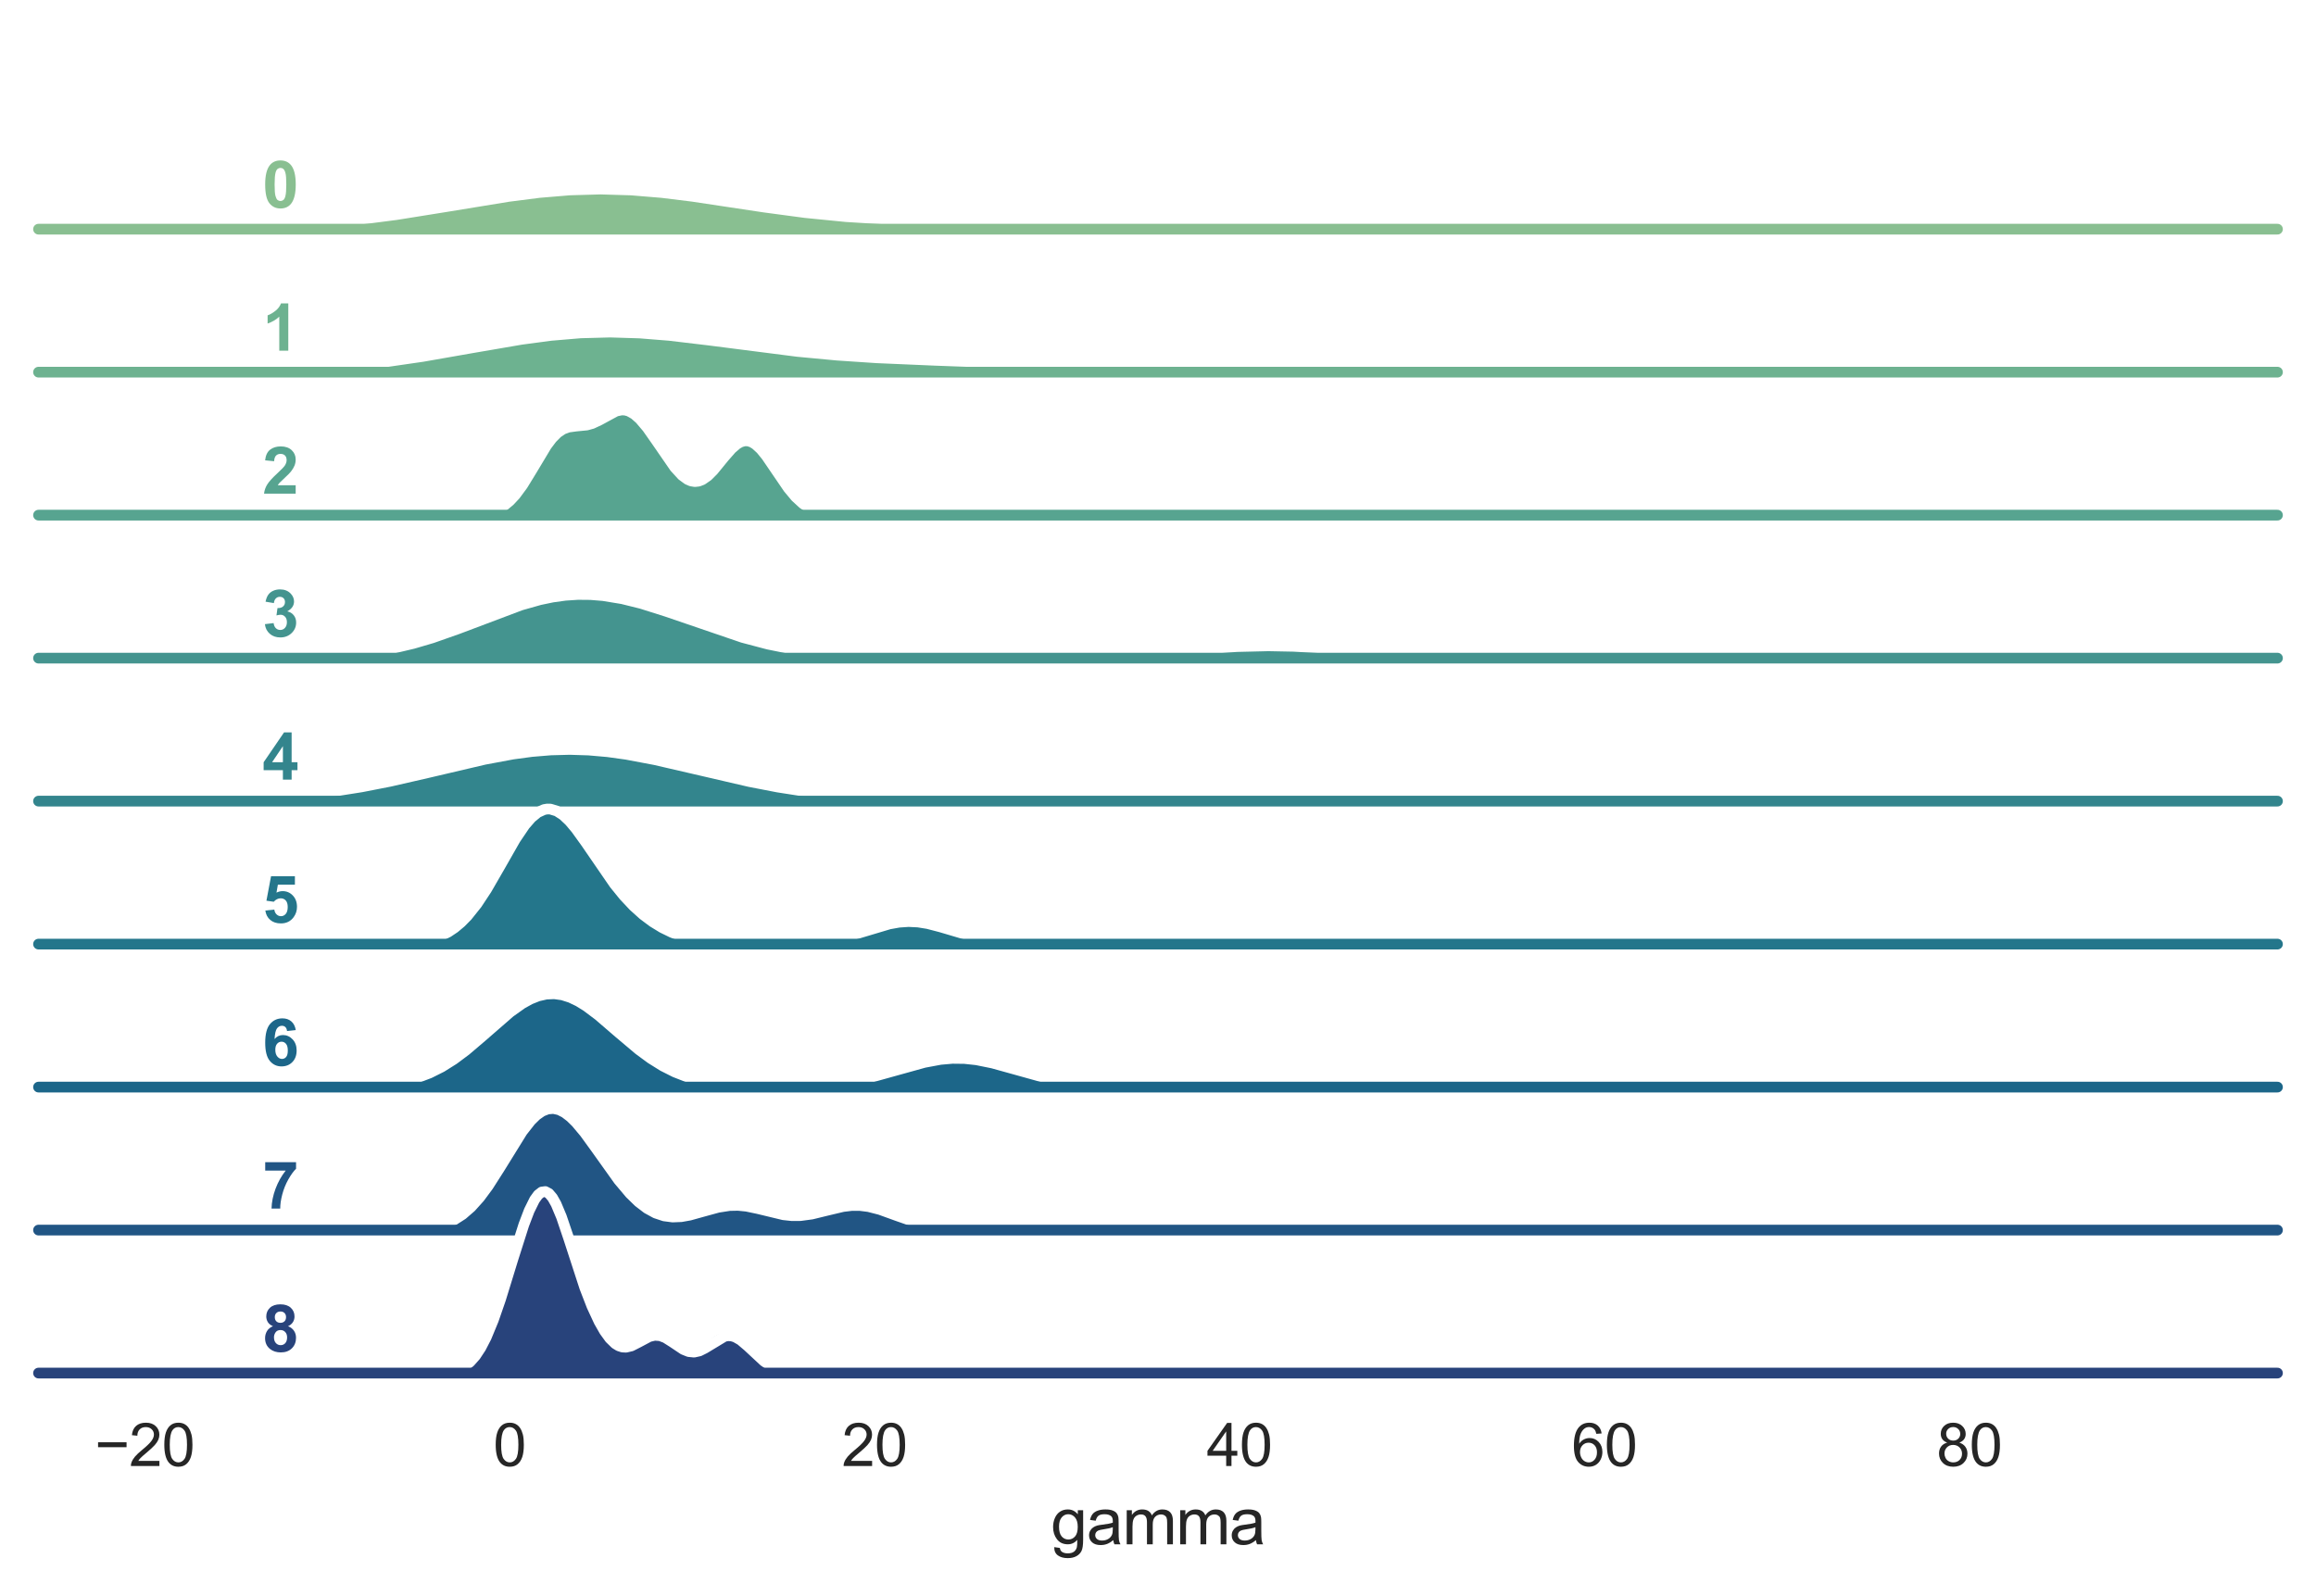<?xml version="1.0" encoding="utf-8" standalone="no"?>
<!DOCTYPE svg PUBLIC "-//W3C//DTD SVG 1.1//EN"
  "http://www.w3.org/Graphics/SVG/1.1/DTD/svg11.dtd">
<svg xmlns:xlink="http://www.w3.org/1999/xlink" width="432.9pt" height="298.414pt" viewBox="0 0 432.9 298.414" xmlns="http://www.w3.org/2000/svg" version="1.1">
 <defs>
  <style type="text/css">*{stroke-linejoin: round; stroke-linecap: butt}</style>
 </defs>
 <g id="figure_1">
  <g id="patch_1">
   <path d="M 0 298.414 
L 432.9 298.414 
L 432.9 0 
L 0 0 
z
" style="fill: #ffffff"/>
  </g>
  <g id="axes_1">
   <g id="patch_2">
    <path d="M 7.2 42.84 
L 425.7 42.84 
L 425.7 7.2 
L 7.2 7.2 
L 7.2 42.84 
z
" style="fill: none"/>
   </g>
   <g id="matplotlib.axis_1">
    <g id="xtick_1"/>
    <g id="xtick_2"/>
    <g id="xtick_3"/>
    <g id="xtick_4"/>
    <g id="xtick_5"/>
    <g id="xtick_6"/>
   </g>
   <g id="matplotlib.axis_2"/>
   <g id="PolyCollection_1">
    <defs>
     <path id="ma5f36e0ea3" d="M 26.223 -255.615 
L 26.223 -255.574 
L 28.135 -255.574 
L 30.046 -255.574 
L 31.958 -255.574 
L 33.87 -255.574 
L 35.782 -255.574 
L 37.694 -255.574 
L 39.606 -255.574 
L 41.517 -255.574 
L 43.429 -255.574 
L 45.341 -255.574 
L 47.253 -255.574 
L 49.165 -255.574 
L 51.077 -255.574 
L 52.988 -255.574 
L 54.9 -255.574 
L 56.812 -255.574 
L 58.724 -255.574 
L 60.636 -255.574 
L 62.548 -255.574 
L 64.459 -255.574 
L 66.371 -255.574 
L 68.283 -255.574 
L 70.195 -255.574 
L 72.107 -255.574 
L 74.019 -255.574 
L 75.93 -255.574 
L 77.842 -255.574 
L 79.754 -255.574 
L 81.666 -255.574 
L 83.578 -255.574 
L 85.49 -255.574 
L 87.401 -255.574 
L 89.313 -255.574 
L 91.225 -255.574 
L 93.137 -255.574 
L 95.049 -255.574 
L 96.961 -255.574 
L 98.872 -255.574 
L 100.784 -255.574 
L 102.696 -255.574 
L 104.608 -255.574 
L 106.52 -255.574 
L 108.431 -255.574 
L 110.343 -255.574 
L 112.255 -255.574 
L 114.167 -255.574 
L 116.079 -255.574 
L 117.991 -255.574 
L 119.902 -255.574 
L 121.814 -255.574 
L 123.726 -255.574 
L 125.638 -255.574 
L 127.55 -255.574 
L 129.462 -255.574 
L 131.373 -255.574 
L 133.285 -255.574 
L 135.197 -255.574 
L 137.109 -255.574 
L 139.021 -255.574 
L 140.933 -255.574 
L 142.844 -255.574 
L 144.756 -255.574 
L 146.668 -255.574 
L 148.58 -255.574 
L 150.492 -255.574 
L 152.404 -255.574 
L 154.315 -255.574 
L 156.227 -255.574 
L 158.139 -255.574 
L 160.051 -255.574 
L 161.963 -255.574 
L 163.875 -255.574 
L 165.786 -255.574 
L 167.698 -255.574 
L 169.61 -255.574 
L 171.522 -255.574 
L 173.434 -255.574 
L 175.346 -255.574 
L 177.257 -255.574 
L 179.169 -255.574 
L 181.081 -255.574 
L 182.993 -255.574 
L 184.905 -255.574 
L 186.817 -255.574 
L 188.728 -255.574 
L 190.64 -255.574 
L 192.552 -255.574 
L 194.464 -255.574 
L 196.376 -255.574 
L 198.288 -255.574 
L 200.199 -255.574 
L 202.111 -255.574 
L 204.023 -255.574 
L 205.935 -255.574 
L 207.847 -255.574 
L 209.759 -255.574 
L 211.67 -255.574 
L 213.582 -255.574 
L 215.494 -255.574 
L 217.406 -255.574 
L 219.318 -255.574 
L 221.23 -255.574 
L 223.141 -255.574 
L 225.053 -255.574 
L 226.965 -255.574 
L 228.877 -255.574 
L 230.789 -255.574 
L 232.701 -255.574 
L 234.612 -255.574 
L 236.524 -255.574 
L 238.436 -255.574 
L 240.348 -255.574 
L 242.26 -255.574 
L 244.172 -255.574 
L 246.083 -255.574 
L 247.995 -255.574 
L 249.907 -255.574 
L 251.819 -255.574 
L 253.731 -255.574 
L 255.643 -255.574 
L 257.554 -255.574 
L 259.466 -255.574 
L 261.378 -255.574 
L 263.29 -255.574 
L 265.202 -255.574 
L 267.114 -255.574 
L 269.025 -255.574 
L 270.937 -255.574 
L 272.849 -255.574 
L 274.761 -255.574 
L 276.673 -255.574 
L 278.585 -255.574 
L 280.496 -255.574 
L 282.408 -255.574 
L 284.32 -255.574 
L 286.232 -255.574 
L 288.144 -255.574 
L 290.056 -255.574 
L 291.967 -255.574 
L 293.879 -255.574 
L 295.791 -255.574 
L 297.703 -255.574 
L 299.615 -255.574 
L 301.527 -255.574 
L 303.438 -255.574 
L 305.35 -255.574 
L 307.262 -255.574 
L 309.174 -255.574 
L 311.086 -255.574 
L 312.998 -255.574 
L 314.909 -255.574 
L 316.821 -255.574 
L 318.733 -255.574 
L 320.645 -255.574 
L 322.557 -255.574 
L 324.469 -255.574 
L 326.38 -255.574 
L 328.292 -255.574 
L 330.204 -255.574 
L 332.116 -255.574 
L 334.028 -255.574 
L 335.939 -255.574 
L 337.851 -255.574 
L 339.763 -255.574 
L 341.675 -255.574 
L 343.587 -255.574 
L 345.499 -255.574 
L 347.41 -255.574 
L 349.322 -255.574 
L 351.234 -255.574 
L 353.146 -255.574 
L 355.058 -255.574 
L 356.97 -255.574 
L 358.881 -255.574 
L 360.793 -255.574 
L 362.705 -255.574 
L 364.617 -255.574 
L 366.529 -255.574 
L 368.441 -255.574 
L 370.352 -255.574 
L 372.264 -255.574 
L 374.176 -255.574 
L 376.088 -255.574 
L 378 -255.574 
L 379.912 -255.574 
L 381.823 -255.574 
L 383.735 -255.574 
L 385.647 -255.574 
L 387.559 -255.574 
L 389.471 -255.574 
L 391.383 -255.574 
L 393.294 -255.574 
L 395.206 -255.574 
L 397.118 -255.574 
L 399.03 -255.574 
L 400.942 -255.574 
L 402.854 -255.574 
L 404.765 -255.574 
L 406.677 -255.574 
L 406.677 -255.589 
L 406.677 -255.589 
L 404.765 -255.592 
L 402.854 -255.596 
L 400.942 -255.602 
L 399.03 -255.608 
L 397.118 -255.615 
L 395.206 -255.624 
L 393.294 -255.634 
L 391.383 -255.646 
L 389.471 -255.66 
L 387.559 -255.676 
L 385.647 -255.694 
L 383.735 -255.715 
L 381.823 -255.738 
L 379.912 -255.764 
L 378 -255.793 
L 376.088 -255.826 
L 374.176 -255.861 
L 372.264 -255.9 
L 370.352 -255.941 
L 368.441 -255.986 
L 366.529 -256.034 
L 364.617 -256.084 
L 362.705 -256.137 
L 360.793 -256.192 
L 358.881 -256.249 
L 356.97 -256.307 
L 355.058 -256.365 
L 353.146 -256.423 
L 351.234 -256.481 
L 349.322 -256.537 
L 347.41 -256.591 
L 345.499 -256.642 
L 343.587 -256.69 
L 341.675 -256.733 
L 339.763 -256.771 
L 337.851 -256.804 
L 335.939 -256.83 
L 334.028 -256.851 
L 332.116 -256.864 
L 330.204 -256.87 
L 328.292 -256.87 
L 326.38 -256.862 
L 324.469 -256.847 
L 322.557 -256.825 
L 320.645 -256.797 
L 318.733 -256.763 
L 316.821 -256.724 
L 314.909 -256.679 
L 312.998 -256.631 
L 311.086 -256.579 
L 309.174 -256.525 
L 307.262 -256.468 
L 305.35 -256.41 
L 303.438 -256.352 
L 301.527 -256.294 
L 299.615 -256.236 
L 297.703 -256.18 
L 295.791 -256.126 
L 293.879 -256.073 
L 291.967 -256.023 
L 290.056 -255.976 
L 288.144 -255.933 
L 286.232 -255.892 
L 284.32 -255.854 
L 282.408 -255.82 
L 280.496 -255.789 
L 278.585 -255.761 
L 276.673 -255.736 
L 274.761 -255.715 
L 272.849 -255.696 
L 270.937 -255.68 
L 269.025 -255.667 
L 267.114 -255.656 
L 265.202 -255.648 
L 263.29 -255.642 
L 261.378 -255.638 
L 259.466 -255.637 
L 257.554 -255.638 
L 255.643 -255.641 
L 253.731 -255.646 
L 251.819 -255.654 
L 249.907 -255.664 
L 247.995 -255.677 
L 246.083 -255.692 
L 244.172 -255.71 
L 242.26 -255.731 
L 240.348 -255.755 
L 238.436 -255.782 
L 236.524 -255.813 
L 234.612 -255.846 
L 232.701 -255.883 
L 230.789 -255.923 
L 228.877 -255.967 
L 226.965 -256.013 
L 225.053 -256.063 
L 223.141 -256.115 
L 221.23 -256.17 
L 219.318 -256.226 
L 217.406 -256.284 
L 215.494 -256.344 
L 213.582 -256.403 
L 211.67 -256.463 
L 209.759 -256.522 
L 207.847 -256.58 
L 205.935 -256.636 
L 204.023 -256.69 
L 202.111 -256.741 
L 200.199 -256.789 
L 198.288 -256.833 
L 196.376 -256.874 
L 194.464 -256.91 
L 192.552 -256.943 
L 190.64 -256.973 
L 188.728 -256.999 
L 186.817 -257.022 
L 184.905 -257.044 
L 182.993 -257.065 
L 181.081 -257.087 
L 179.169 -257.11 
L 177.257 -257.136 
L 175.346 -257.167 
L 173.434 -257.204 
L 171.522 -257.249 
L 169.61 -257.303 
L 167.698 -257.369 
L 165.786 -257.448 
L 163.875 -257.541 
L 161.963 -257.65 
L 160.051 -257.776 
L 158.139 -257.919 
L 156.227 -258.081 
L 154.315 -258.262 
L 152.404 -258.461 
L 150.492 -258.678 
L 148.58 -258.912 
L 146.668 -259.162 
L 144.756 -259.426 
L 142.844 -259.702 
L 140.933 -259.987 
L 139.021 -260.279 
L 137.109 -260.575 
L 135.197 -260.87 
L 133.285 -261.161 
L 131.373 -261.445 
L 129.462 -261.717 
L 127.55 -261.974 
L 125.638 -262.211 
L 123.726 -262.426 
L 121.814 -262.614 
L 119.902 -262.773 
L 117.991 -262.9 
L 116.079 -262.993 
L 114.167 -263.051 
L 112.255 -263.071 
L 110.343 -263.054 
L 108.431 -263 
L 106.52 -262.908 
L 104.608 -262.782 
L 102.696 -262.622 
L 100.784 -262.43 
L 98.872 -262.21 
L 96.961 -261.964 
L 95.049 -261.695 
L 93.137 -261.408 
L 91.225 -261.106 
L 89.313 -260.792 
L 87.401 -260.471 
L 85.49 -260.146 
L 83.578 -259.82 
L 81.666 -259.497 
L 79.754 -259.18 
L 77.842 -258.872 
L 75.93 -258.574 
L 74.019 -258.289 
L 72.107 -258.018 
L 70.195 -257.763 
L 68.283 -257.524 
L 66.371 -257.302 
L 64.459 -257.097 
L 62.548 -256.91 
L 60.636 -256.739 
L 58.724 -256.585 
L 56.812 -256.447 
L 54.9 -256.324 
L 52.988 -256.214 
L 51.077 -256.118 
L 49.165 -256.034 
L 47.253 -255.961 
L 45.341 -255.897 
L 43.429 -255.843 
L 41.517 -255.797 
L 39.606 -255.757 
L 37.694 -255.724 
L 35.782 -255.696 
L 33.87 -255.673 
L 31.958 -255.654 
L 30.046 -255.638 
L 28.135 -255.625 
L 26.223 -255.615 
z
" style="stroke: #89bf91; stroke-width: 1.5"/>
    </defs>
    <g>
     <use xlink:href="#ma5f36e0ea3" x="0" y="298.414" style="fill: #89bf91; stroke: #89bf91; stroke-width: 1.5"/>
    </g>
   </g>
   <g id="line2d_1">
    <path d="M 26.223 42.8 
L 41.517 42.618 
L 51.077 42.296 
L 58.724 41.829 
L 66.371 41.112 
L 74.019 40.125 
L 83.578 38.594 
L 95.049 36.719 
L 100.784 35.984 
L 106.52 35.506 
L 112.255 35.343 
L 117.991 35.514 
L 123.726 35.988 
L 129.462 36.697 
L 142.844 38.712 
L 150.492 39.736 
L 158.139 40.495 
L 165.786 40.966 
L 173.434 41.211 
L 192.552 41.471 
L 207.847 41.834 
L 236.524 42.601 
L 253.731 42.768 
L 272.849 42.718 
L 288.144 42.482 
L 309.174 41.89 
L 322.557 41.589 
L 334.028 41.564 
L 345.499 41.772 
L 383.735 42.7 
L 404.765 42.822 
L 406.677 42.826 
L 406.677 42.826 
" style="fill: none; stroke: #ffffff; stroke-width: 2; stroke-linecap: round"/>
   </g>
   <g id="line2d_2">
    <path d="M 7.2 42.84 
L 425.7 42.84 
" style="fill: none; stroke: #89bf91; stroke-width: 2; stroke-linecap: round"/>
   </g>
   <g id="text_1">
    <!-- 0 -->
    <g style="fill: #89bf91" transform="translate(49.05 38.823) scale(0.12 -0.12)">
     <defs>
      <path id="Arial-BoldMT-30" d="M 1756 4600 
Q 2422 4600 2797 4125 
Q 3244 3563 3244 2259 
Q 3244 959 2794 391 
Q 2422 -78 1756 -78 
Q 1088 -78 678 436 
Q 269 950 269 2269 
Q 269 3563 719 4131 
Q 1091 4600 1756 4600 
z
M 1756 3872 
Q 1597 3872 1472 3770 
Q 1347 3669 1278 3406 
Q 1188 3066 1188 2259 
Q 1188 1453 1269 1151 
Q 1350 850 1473 750 
Q 1597 650 1756 650 
Q 1916 650 2041 751 
Q 2166 853 2234 1116 
Q 2325 1453 2325 2259 
Q 2325 3066 2244 3367 
Q 2163 3669 2039 3770 
Q 1916 3872 1756 3872 
z
" transform="scale(0.016)"/>
     </defs>
     <use xlink:href="#Arial-BoldMT-30"/>
    </g>
   </g>
  </g>
  <g id="axes_2">
   <g id="patch_3">
    <path d="M 7.2 69.57 
L 425.7 69.57 
L 425.7 33.93 
L 7.2 33.93 
L 7.2 69.57 
z
" style="fill: none"/>
   </g>
   <g id="matplotlib.axis_3">
    <g id="xtick_7"/>
    <g id="xtick_8"/>
    <g id="xtick_9"/>
    <g id="xtick_10"/>
    <g id="xtick_11"/>
    <g id="xtick_12"/>
   </g>
   <g id="matplotlib.axis_4"/>
   <g id="PolyCollection_2">
    <defs>
     <path id="mf95111654a" d="M 32.868 -228.882 
L 32.868 -228.844 
L 34.713 -228.844 
L 36.558 -228.844 
L 38.403 -228.844 
L 40.248 -228.844 
L 42.093 -228.844 
L 43.938 -228.844 
L 45.783 -228.844 
L 47.628 -228.844 
L 49.473 -228.844 
L 51.318 -228.844 
L 53.163 -228.844 
L 55.009 -228.844 
L 56.854 -228.844 
L 58.699 -228.844 
L 60.544 -228.844 
L 62.389 -228.844 
L 64.234 -228.844 
L 66.079 -228.844 
L 67.924 -228.844 
L 69.769 -228.844 
L 71.614 -228.844 
L 73.459 -228.844 
L 75.304 -228.844 
L 77.149 -228.844 
L 78.994 -228.844 
L 80.839 -228.844 
L 82.684 -228.844 
L 84.529 -228.844 
L 86.374 -228.844 
L 88.219 -228.844 
L 90.064 -228.844 
L 91.909 -228.844 
L 93.754 -228.844 
L 95.6 -228.844 
L 97.445 -228.844 
L 99.29 -228.844 
L 101.135 -228.844 
L 102.98 -228.844 
L 104.825 -228.844 
L 106.67 -228.844 
L 108.515 -228.844 
L 110.36 -228.844 
L 112.205 -228.844 
L 114.05 -228.844 
L 115.895 -228.844 
L 117.74 -228.844 
L 119.585 -228.844 
L 121.43 -228.844 
L 123.275 -228.844 
L 125.12 -228.844 
L 126.965 -228.844 
L 128.81 -228.844 
L 130.655 -228.844 
L 132.5 -228.844 
L 134.345 -228.844 
L 136.191 -228.844 
L 138.036 -228.844 
L 139.881 -228.844 
L 141.726 -228.844 
L 143.571 -228.844 
L 145.416 -228.844 
L 147.261 -228.844 
L 149.106 -228.844 
L 150.951 -228.844 
L 152.796 -228.844 
L 154.641 -228.844 
L 156.486 -228.844 
L 158.331 -228.844 
L 160.176 -228.844 
L 162.021 -228.844 
L 163.866 -228.844 
L 165.711 -228.844 
L 167.556 -228.844 
L 169.401 -228.844 
L 171.246 -228.844 
L 173.091 -228.844 
L 174.936 -228.844 
L 176.782 -228.844 
L 178.627 -228.844 
L 180.472 -228.844 
L 182.317 -228.844 
L 184.162 -228.844 
L 186.007 -228.844 
L 187.852 -228.844 
L 189.697 -228.844 
L 191.542 -228.844 
L 193.387 -228.844 
L 195.232 -228.844 
L 197.077 -228.844 
L 198.922 -228.844 
L 200.767 -228.844 
L 202.612 -228.844 
L 204.457 -228.844 
L 206.302 -228.844 
L 208.147 -228.844 
L 209.992 -228.844 
L 211.837 -228.844 
L 213.682 -228.844 
L 215.527 -228.844 
L 217.373 -228.844 
L 219.218 -228.844 
L 221.063 -228.844 
L 222.908 -228.844 
L 224.753 -228.844 
L 226.598 -228.844 
L 228.443 -228.844 
L 230.288 -228.844 
L 232.133 -228.844 
L 233.978 -228.844 
L 235.823 -228.844 
L 237.668 -228.844 
L 239.513 -228.844 
L 241.358 -228.844 
L 243.203 -228.844 
L 245.048 -228.844 
L 246.893 -228.844 
L 248.738 -228.844 
L 250.583 -228.844 
L 252.428 -228.844 
L 254.273 -228.844 
L 256.118 -228.844 
L 257.964 -228.844 
L 259.809 -228.844 
L 261.654 -228.844 
L 263.499 -228.844 
L 265.344 -228.844 
L 267.189 -228.844 
L 269.034 -228.844 
L 270.879 -228.844 
L 272.724 -228.844 
L 274.569 -228.844 
L 276.414 -228.844 
L 278.259 -228.844 
L 280.104 -228.844 
L 281.949 -228.844 
L 283.794 -228.844 
L 285.639 -228.844 
L 287.484 -228.844 
L 289.329 -228.844 
L 291.174 -228.844 
L 293.019 -228.844 
L 294.864 -228.844 
L 296.709 -228.844 
L 298.555 -228.844 
L 300.4 -228.844 
L 302.245 -228.844 
L 304.09 -228.844 
L 305.935 -228.844 
L 307.78 -228.844 
L 309.625 -228.844 
L 311.47 -228.844 
L 313.315 -228.844 
L 315.16 -228.844 
L 317.005 -228.844 
L 318.85 -228.844 
L 320.695 -228.844 
L 322.54 -228.844 
L 324.385 -228.844 
L 326.23 -228.844 
L 328.075 -228.844 
L 329.92 -228.844 
L 331.765 -228.844 
L 333.61 -228.844 
L 335.455 -228.844 
L 337.3 -228.844 
L 339.146 -228.844 
L 340.991 -228.844 
L 342.836 -228.844 
L 344.681 -228.844 
L 346.526 -228.844 
L 348.371 -228.844 
L 350.216 -228.844 
L 352.061 -228.844 
L 353.906 -228.844 
L 355.751 -228.844 
L 357.596 -228.844 
L 359.441 -228.844 
L 361.286 -228.844 
L 363.131 -228.844 
L 364.976 -228.844 
L 366.821 -228.844 
L 368.666 -228.844 
L 370.511 -228.844 
L 372.356 -228.844 
L 374.201 -228.844 
L 376.046 -228.844 
L 377.891 -228.844 
L 379.737 -228.844 
L 381.582 -228.844 
L 383.427 -228.844 
L 385.272 -228.844 
L 387.117 -228.844 
L 388.962 -228.844 
L 390.807 -228.844 
L 392.652 -228.844 
L 394.497 -228.844 
L 396.342 -228.844 
L 398.187 -228.844 
L 400.032 -228.844 
L 400.032 -228.858 
L 400.032 -228.858 
L 398.187 -228.862 
L 396.342 -228.866 
L 394.497 -228.872 
L 392.652 -228.878 
L 390.807 -228.886 
L 388.962 -228.896 
L 387.117 -228.907 
L 385.272 -228.92 
L 383.427 -228.935 
L 381.582 -228.953 
L 379.737 -228.973 
L 377.891 -228.996 
L 376.046 -229.022 
L 374.201 -229.051 
L 372.356 -229.083 
L 370.511 -229.119 
L 368.666 -229.159 
L 366.821 -229.202 
L 364.976 -229.248 
L 363.131 -229.297 
L 361.286 -229.349 
L 359.441 -229.404 
L 357.596 -229.461 
L 355.751 -229.52 
L 353.906 -229.579 
L 352.061 -229.639 
L 350.216 -229.699 
L 348.371 -229.757 
L 346.526 -229.814 
L 344.681 -229.867 
L 342.836 -229.917 
L 340.991 -229.963 
L 339.146 -230.003 
L 337.3 -230.037 
L 335.455 -230.065 
L 333.61 -230.086 
L 331.765 -230.099 
L 329.92 -230.105 
L 328.075 -230.103 
L 326.23 -230.093 
L 324.385 -230.076 
L 322.54 -230.052 
L 320.695 -230.021 
L 318.85 -229.983 
L 317.005 -229.94 
L 315.16 -229.893 
L 313.315 -229.841 
L 311.47 -229.786 
L 309.625 -229.728 
L 307.78 -229.669 
L 305.935 -229.609 
L 304.09 -229.549 
L 302.245 -229.49 
L 300.4 -229.432 
L 298.555 -229.376 
L 296.709 -229.323 
L 294.864 -229.272 
L 293.019 -229.224 
L 291.174 -229.18 
L 289.329 -229.139 
L 287.484 -229.101 
L 285.639 -229.067 
L 283.794 -229.036 
L 281.949 -229.009 
L 280.104 -228.984 
L 278.259 -228.963 
L 276.414 -228.945 
L 274.569 -228.929 
L 272.724 -228.915 
L 270.879 -228.904 
L 269.034 -228.895 
L 267.189 -228.887 
L 265.344 -228.882 
L 263.499 -228.877 
L 261.654 -228.875 
L 259.809 -228.874 
L 257.964 -228.874 
L 256.118 -228.876 
L 254.273 -228.879 
L 252.428 -228.884 
L 250.583 -228.89 
L 248.738 -228.899 
L 246.893 -228.909 
L 245.048 -228.921 
L 243.203 -228.936 
L 241.358 -228.953 
L 239.513 -228.973 
L 237.668 -228.996 
L 235.823 -229.023 
L 233.978 -229.052 
L 232.133 -229.086 
L 230.288 -229.123 
L 228.443 -229.164 
L 226.598 -229.209 
L 224.753 -229.258 
L 222.908 -229.311 
L 221.063 -229.367 
L 219.218 -229.428 
L 217.373 -229.492 
L 215.527 -229.559 
L 213.682 -229.628 
L 211.837 -229.7 
L 209.992 -229.774 
L 208.147 -229.849 
L 206.302 -229.926 
L 204.457 -230.002 
L 202.612 -230.078 
L 200.767 -230.154 
L 198.922 -230.228 
L 197.077 -230.301 
L 195.232 -230.372 
L 193.387 -230.441 
L 191.542 -230.508 
L 189.697 -230.572 
L 187.852 -230.635 
L 186.007 -230.696 
L 184.162 -230.755 
L 182.317 -230.814 
L 180.472 -230.872 
L 178.627 -230.931 
L 176.782 -230.991 
L 174.936 -231.053 
L 173.091 -231.118 
L 171.246 -231.188 
L 169.401 -231.263 
L 167.556 -231.344 
L 165.711 -231.433 
L 163.866 -231.53 
L 162.021 -231.637 
L 160.176 -231.754 
L 158.331 -231.883 
L 156.486 -232.024 
L 154.641 -232.178 
L 152.796 -232.345 
L 150.951 -232.524 
L 149.106 -232.717 
L 147.261 -232.923 
L 145.416 -233.139 
L 143.571 -233.367 
L 141.726 -233.603 
L 139.881 -233.847 
L 138.036 -234.095 
L 136.191 -234.346 
L 134.345 -234.596 
L 132.5 -234.842 
L 130.655 -235.081 
L 128.81 -235.309 
L 126.965 -235.523 
L 125.12 -235.719 
L 123.275 -235.893 
L 121.43 -236.042 
L 119.585 -236.163 
L 117.74 -236.254 
L 115.895 -236.311 
L 114.05 -236.334 
L 112.205 -236.321 
L 110.36 -236.271 
L 108.515 -236.185 
L 106.67 -236.063 
L 104.825 -235.906 
L 102.98 -235.717 
L 101.135 -235.498 
L 99.29 -235.251 
L 97.445 -234.98 
L 95.6 -234.689 
L 93.754 -234.381 
L 91.909 -234.06 
L 90.064 -233.731 
L 88.219 -233.397 
L 86.374 -233.063 
L 84.529 -232.73 
L 82.684 -232.404 
L 80.839 -232.087 
L 78.994 -231.781 
L 77.149 -231.489 
L 75.304 -231.213 
L 73.459 -230.953 
L 71.614 -230.711 
L 69.769 -230.487 
L 67.924 -230.281 
L 66.079 -230.094 
L 64.234 -229.925 
L 62.389 -229.774 
L 60.544 -229.639 
L 58.699 -229.52 
L 56.854 -229.415 
L 55.009 -229.324 
L 53.163 -229.245 
L 51.318 -229.177 
L 49.473 -229.118 
L 47.628 -229.069 
L 45.783 -229.028 
L 43.938 -228.993 
L 42.093 -228.964 
L 40.248 -228.94 
L 38.403 -228.921 
L 36.558 -228.905 
L 34.713 -228.892 
L 32.868 -228.882 
z
" style="stroke: #6db290; stroke-width: 1.5"/>
    </defs>
    <g>
     <use xlink:href="#mf95111654a" x="0" y="298.414" style="fill: #6db290; stroke: #6db290; stroke-width: 1.5"/>
    </g>
   </g>
   <g id="line2d_3">
    <path d="M 32.868 69.533 
L 47.628 69.345 
L 56.854 68.999 
L 64.234 68.489 
L 71.614 67.704 
L 78.994 66.633 
L 88.219 65.017 
L 97.445 63.434 
L 102.98 62.697 
L 108.515 62.229 
L 114.05 62.08 
L 119.585 62.251 
L 125.12 62.695 
L 132.5 63.572 
L 149.106 65.697 
L 156.486 66.39 
L 163.866 66.884 
L 174.936 67.361 
L 211.837 68.714 
L 226.598 69.205 
L 241.358 69.461 
L 259.809 69.541 
L 280.104 69.43 
L 294.864 69.142 
L 328.075 68.311 
L 337.3 68.377 
L 350.216 68.715 
L 372.356 69.331 
L 388.962 69.519 
L 400.032 69.556 
L 400.032 69.556 
" style="fill: none; stroke: #ffffff; stroke-width: 2; stroke-linecap: round"/>
   </g>
   <g id="line2d_4">
    <path d="M 7.2 69.57 
L 425.7 69.57 
" style="fill: none; stroke: #6db290; stroke-width: 2; stroke-linecap: round"/>
   </g>
   <g id="text_2">
    <!-- 1 -->
    <g style="fill: #6db290" transform="translate(49.05 65.553) scale(0.12 -0.12)">
     <defs>
      <path id="Arial-BoldMT-31" d="M 2519 0 
L 1641 0 
L 1641 3309 
Q 1159 2859 506 2644 
L 506 3441 
Q 850 3553 1253 3867 
Q 1656 4181 1806 4600 
L 2519 4600 
L 2519 0 
z
" transform="scale(0.016)"/>
     </defs>
     <use xlink:href="#Arial-BoldMT-31"/>
    </g>
   </g>
  </g>
  <g id="axes_3">
   <g id="patch_4">
    <path d="M 7.2 96.3 
L 425.7 96.3 
L 425.7 60.66 
L 7.2 60.66 
L 7.2 96.3 
z
" style="fill: none"/>
   </g>
   <g id="matplotlib.axis_5">
    <g id="xtick_13"/>
    <g id="xtick_14"/>
    <g id="xtick_15"/>
    <g id="xtick_16"/>
    <g id="xtick_17"/>
    <g id="xtick_18"/>
   </g>
   <g id="matplotlib.axis_6"/>
   <g id="PolyCollection_3">
    <defs>
     <path id="med84320f45" d="M 88.435 -202.209 
L 88.435 -202.114 
L 88.778 -202.114 
L 89.12 -202.114 
L 89.463 -202.114 
L 89.805 -202.114 
L 90.148 -202.114 
L 90.491 -202.114 
L 90.833 -202.114 
L 91.176 -202.114 
L 91.518 -202.114 
L 91.861 -202.114 
L 92.204 -202.114 
L 92.546 -202.114 
L 92.889 -202.114 
L 93.231 -202.114 
L 93.574 -202.114 
L 93.917 -202.114 
L 94.259 -202.114 
L 94.602 -202.114 
L 94.944 -202.114 
L 95.287 -202.114 
L 95.63 -202.114 
L 95.972 -202.114 
L 96.315 -202.114 
L 96.657 -202.114 
L 97 -202.114 
L 97.343 -202.114 
L 97.685 -202.114 
L 98.028 -202.114 
L 98.37 -202.114 
L 98.713 -202.114 
L 99.056 -202.114 
L 99.398 -202.114 
L 99.741 -202.114 
L 100.083 -202.114 
L 100.426 -202.114 
L 100.769 -202.114 
L 101.111 -202.114 
L 101.454 -202.114 
L 101.796 -202.114 
L 102.139 -202.114 
L 102.482 -202.114 
L 102.824 -202.114 
L 103.167 -202.114 
L 103.509 -202.114 
L 103.852 -202.114 
L 104.195 -202.114 
L 104.537 -202.114 
L 104.88 -202.114 
L 105.222 -202.114 
L 105.565 -202.114 
L 105.908 -202.114 
L 106.25 -202.114 
L 106.593 -202.114 
L 106.935 -202.114 
L 107.278 -202.114 
L 107.621 -202.114 
L 107.963 -202.114 
L 108.306 -202.114 
L 108.648 -202.114 
L 108.991 -202.114 
L 109.334 -202.114 
L 109.676 -202.114 
L 110.019 -202.114 
L 110.361 -202.114 
L 110.704 -202.114 
L 111.047 -202.114 
L 111.389 -202.114 
L 111.732 -202.114 
L 112.074 -202.114 
L 112.417 -202.114 
L 112.76 -202.114 
L 113.102 -202.114 
L 113.445 -202.114 
L 113.787 -202.114 
L 114.13 -202.114 
L 114.473 -202.114 
L 114.815 -202.114 
L 115.158 -202.114 
L 115.5 -202.114 
L 115.843 -202.114 
L 116.186 -202.114 
L 116.528 -202.114 
L 116.871 -202.114 
L 117.213 -202.114 
L 117.556 -202.114 
L 117.898 -202.114 
L 118.241 -202.114 
L 118.584 -202.114 
L 118.926 -202.114 
L 119.269 -202.114 
L 119.611 -202.114 
L 119.954 -202.114 
L 120.297 -202.114 
L 120.639 -202.114 
L 120.982 -202.114 
L 121.324 -202.114 
L 121.667 -202.114 
L 122.01 -202.114 
L 122.352 -202.114 
L 122.695 -202.114 
L 123.037 -202.114 
L 123.38 -202.114 
L 123.723 -202.114 
L 124.065 -202.114 
L 124.408 -202.114 
L 124.75 -202.114 
L 125.093 -202.114 
L 125.436 -202.114 
L 125.778 -202.114 
L 126.121 -202.114 
L 126.463 -202.114 
L 126.806 -202.114 
L 127.149 -202.114 
L 127.491 -202.114 
L 127.834 -202.114 
L 128.176 -202.114 
L 128.519 -202.114 
L 128.862 -202.114 
L 129.204 -202.114 
L 129.547 -202.114 
L 129.889 -202.114 
L 130.232 -202.114 
L 130.575 -202.114 
L 130.917 -202.114 
L 131.26 -202.114 
L 131.602 -202.114 
L 131.945 -202.114 
L 132.288 -202.114 
L 132.63 -202.114 
L 132.973 -202.114 
L 133.315 -202.114 
L 133.658 -202.114 
L 134.001 -202.114 
L 134.343 -202.114 
L 134.686 -202.114 
L 135.028 -202.114 
L 135.371 -202.114 
L 135.714 -202.114 
L 136.056 -202.114 
L 136.399 -202.114 
L 136.741 -202.114 
L 137.084 -202.114 
L 137.427 -202.114 
L 137.769 -202.114 
L 138.112 -202.114 
L 138.454 -202.114 
L 138.797 -202.114 
L 139.14 -202.114 
L 139.482 -202.114 
L 139.825 -202.114 
L 140.167 -202.114 
L 140.51 -202.114 
L 140.853 -202.114 
L 141.195 -202.114 
L 141.538 -202.114 
L 141.88 -202.114 
L 142.223 -202.114 
L 142.566 -202.114 
L 142.908 -202.114 
L 143.251 -202.114 
L 143.593 -202.114 
L 143.936 -202.114 
L 144.279 -202.114 
L 144.621 -202.114 
L 144.964 -202.114 
L 145.306 -202.114 
L 145.649 -202.114 
L 145.992 -202.114 
L 146.334 -202.114 
L 146.677 -202.114 
L 147.019 -202.114 
L 147.362 -202.114 
L 147.705 -202.114 
L 148.047 -202.114 
L 148.39 -202.114 
L 148.732 -202.114 
L 149.075 -202.114 
L 149.418 -202.114 
L 149.76 -202.114 
L 150.103 -202.114 
L 150.445 -202.114 
L 150.788 -202.114 
L 151.131 -202.114 
L 151.473 -202.114 
L 151.816 -202.114 
L 152.158 -202.114 
L 152.501 -202.114 
L 152.843 -202.114 
L 153.186 -202.114 
L 153.529 -202.114 
L 153.871 -202.114 
L 154.214 -202.114 
L 154.556 -202.114 
L 154.899 -202.114 
L 155.242 -202.114 
L 155.584 -202.114 
L 155.927 -202.114 
L 156.269 -202.114 
L 156.612 -202.114 
L 156.612 -202.203 
L 156.612 -202.203 
L 156.269 -202.224 
L 155.927 -202.249 
L 155.584 -202.279 
L 155.242 -202.314 
L 154.899 -202.356 
L 154.556 -202.405 
L 154.214 -202.463 
L 153.871 -202.53 
L 153.529 -202.607 
L 153.186 -202.697 
L 152.843 -202.799 
L 152.501 -202.917 
L 152.158 -203.05 
L 151.816 -203.2 
L 151.473 -203.368 
L 151.131 -203.556 
L 150.788 -203.766 
L 150.445 -203.997 
L 150.103 -204.251 
L 149.76 -204.529 
L 149.418 -204.831 
L 149.075 -205.157 
L 148.732 -205.509 
L 148.39 -205.884 
L 148.047 -206.283 
L 147.705 -206.706 
L 147.362 -207.149 
L 147.019 -207.613 
L 146.677 -208.094 
L 146.334 -208.59 
L 145.992 -209.099 
L 145.649 -209.617 
L 145.306 -210.14 
L 144.964 -210.666 
L 144.621 -211.19 
L 144.279 -211.708 
L 143.936 -212.215 
L 143.593 -212.707 
L 143.251 -213.18 
L 142.908 -213.629 
L 142.566 -214.05 
L 142.223 -214.439 
L 141.88 -214.792 
L 141.538 -215.105 
L 141.195 -215.377 
L 140.853 -215.603 
L 140.51 -215.781 
L 140.167 -215.911 
L 139.825 -215.99 
L 139.482 -216.018 
L 139.14 -215.996 
L 138.797 -215.923 
L 138.454 -215.801 
L 138.112 -215.633 
L 137.769 -215.419 
L 137.427 -215.164 
L 137.084 -214.871 
L 136.741 -214.543 
L 136.399 -214.185 
L 136.056 -213.802 
L 135.714 -213.399 
L 135.371 -212.982 
L 135.028 -212.554 
L 134.686 -212.123 
L 134.343 -211.693 
L 134.001 -211.27 
L 133.658 -210.86 
L 133.315 -210.467 
L 132.973 -210.097 
L 132.63 -209.754 
L 132.288 -209.442 
L 131.945 -209.165 
L 131.602 -208.926 
L 131.26 -208.729 
L 130.917 -208.575 
L 130.575 -208.466 
L 130.232 -208.404 
L 129.889 -208.389 
L 129.547 -208.421 
L 129.204 -208.499 
L 128.862 -208.624 
L 128.519 -208.794 
L 128.176 -209.006 
L 127.834 -209.259 
L 127.491 -209.551 
L 127.149 -209.879 
L 126.806 -210.239 
L 126.463 -210.63 
L 126.121 -211.048 
L 125.778 -211.489 
L 125.436 -211.951 
L 125.093 -212.43 
L 124.75 -212.924 
L 124.408 -213.429 
L 124.065 -213.942 
L 123.723 -214.46 
L 123.38 -214.981 
L 123.037 -215.501 
L 122.695 -216.018 
L 122.352 -216.529 
L 122.01 -217.031 
L 121.667 -217.522 
L 121.324 -217.998 
L 120.982 -218.458 
L 120.639 -218.898 
L 120.297 -219.316 
L 119.954 -219.709 
L 119.611 -220.074 
L 119.269 -220.41 
L 118.926 -220.712 
L 118.584 -220.98 
L 118.241 -221.212 
L 117.898 -221.406 
L 117.556 -221.56 
L 117.213 -221.675 
L 116.871 -221.75 
L 116.528 -221.786 
L 116.186 -221.784 
L 115.843 -221.745 
L 115.5 -221.671 
L 115.158 -221.567 
L 114.815 -221.434 
L 114.473 -221.278 
L 114.13 -221.102 
L 113.787 -220.911 
L 113.445 -220.709 
L 113.102 -220.502 
L 112.76 -220.294 
L 112.417 -220.089 
L 112.074 -219.893 
L 111.732 -219.708 
L 111.389 -219.537 
L 111.047 -219.384 
L 110.704 -219.249 
L 110.361 -219.134 
L 110.019 -219.039 
L 109.676 -218.962 
L 109.334 -218.903 
L 108.991 -218.859 
L 108.648 -218.826 
L 108.306 -218.802 
L 107.963 -218.781 
L 107.621 -218.76 
L 107.278 -218.734 
L 106.935 -218.697 
L 106.593 -218.644 
L 106.25 -218.572 
L 105.908 -218.475 
L 105.565 -218.35 
L 105.222 -218.192 
L 104.88 -218 
L 104.537 -217.771 
L 104.195 -217.503 
L 103.852 -217.196 
L 103.509 -216.85 
L 103.167 -216.465 
L 102.824 -216.044 
L 102.482 -215.588 
L 102.139 -215.1 
L 101.796 -214.585 
L 101.454 -214.044 
L 101.111 -213.483 
L 100.769 -212.907 
L 100.426 -212.319 
L 100.083 -211.724 
L 99.741 -211.128 
L 99.398 -210.533 
L 99.056 -209.946 
L 98.713 -209.369 
L 98.37 -208.806 
L 98.028 -208.261 
L 97.685 -207.736 
L 97.343 -207.234 
L 97 -206.756 
L 96.657 -206.305 
L 96.315 -205.882 
L 95.972 -205.486 
L 95.63 -205.119 
L 95.287 -204.78 
L 94.944 -204.469 
L 94.602 -204.185 
L 94.259 -203.927 
L 93.917 -203.694 
L 93.574 -203.485 
L 93.231 -203.298 
L 92.889 -203.132 
L 92.546 -202.986 
L 92.204 -202.857 
L 91.861 -202.744 
L 91.518 -202.646 
L 91.176 -202.561 
L 90.833 -202.488 
L 90.491 -202.426 
L 90.148 -202.373 
L 89.805 -202.328 
L 89.463 -202.29 
L 89.12 -202.258 
L 88.778 -202.231 
L 88.435 -202.209 
z
" style="stroke: #57a490; stroke-width: 1.5"/>
    </defs>
    <g>
     <use xlink:href="#med84320f45" x="0" y="298.414" style="fill: #57a490; stroke: #57a490; stroke-width: 1.5"/>
    </g>
   </g>
   <g id="line2d_5">
    <path d="M 88.435 96.205 
L 90.491 95.988 
L 91.861 95.67 
L 93.231 95.116 
L 94.259 94.487 
L 95.287 93.634 
L 96.315 92.532 
L 97.685 90.678 
L 99.398 87.881 
L 102.139 83.314 
L 103.167 81.949 
L 104.195 80.911 
L 105.222 80.222 
L 106.25 79.842 
L 107.621 79.654 
L 109.676 79.452 
L 110.704 79.165 
L 112.074 78.522 
L 115.158 76.847 
L 116.186 76.631 
L 116.871 76.664 
L 117.556 76.854 
L 118.584 77.434 
L 119.611 78.34 
L 120.982 79.956 
L 122.695 82.397 
L 126.121 87.367 
L 127.491 88.863 
L 128.519 89.621 
L 129.204 89.915 
L 129.889 90.026 
L 130.575 89.948 
L 131.26 89.685 
L 132.288 88.973 
L 133.315 87.947 
L 135.371 85.433 
L 136.741 83.871 
L 137.769 82.995 
L 138.454 82.613 
L 139.14 82.418 
L 139.825 82.424 
L 140.51 82.633 
L 141.195 83.038 
L 142.223 83.976 
L 143.251 85.235 
L 144.964 87.748 
L 147.362 91.265 
L 148.732 92.906 
L 150.103 94.163 
L 151.473 95.046 
L 152.843 95.615 
L 154.214 95.952 
L 156.269 96.19 
L 156.612 96.211 
L 156.612 96.211 
" style="fill: none; stroke: #ffffff; stroke-width: 2; stroke-linecap: round"/>
   </g>
   <g id="line2d_6">
    <path d="M 7.2 96.3 
L 425.7 96.3 
" style="fill: none; stroke: #57a490; stroke-width: 2; stroke-linecap: round"/>
   </g>
   <g id="text_3">
    <!-- 2 -->
    <g style="fill: #57a490" transform="translate(49.05 92.283) scale(0.12 -0.12)">
     <defs>
      <path id="Arial-BoldMT-32" d="M 3238 816 
L 3238 0 
L 159 0 
Q 209 463 459 877 
Q 709 1291 1447 1975 
Q 2041 2528 2175 2725 
Q 2356 2997 2356 3263 
Q 2356 3556 2198 3714 
Q 2041 3872 1763 3872 
Q 1488 3872 1325 3706 
Q 1163 3541 1138 3156 
L 263 3244 
Q 341 3969 753 4284 
Q 1166 4600 1784 4600 
Q 2463 4600 2850 4234 
Q 3238 3869 3238 3325 
Q 3238 3016 3127 2736 
Q 3016 2456 2775 2150 
Q 2616 1947 2200 1565 
Q 1784 1184 1673 1059 
Q 1563 934 1494 816 
L 3238 816 
z
" transform="scale(0.016)"/>
     </defs>
     <use xlink:href="#Arial-BoldMT-32"/>
    </g>
   </g>
  </g>
  <g id="axes_4">
   <g id="patch_5">
    <path d="M 7.2 123.03 
L 425.7 123.03 
L 425.7 87.39 
L 7.2 87.39 
L 7.2 123.03 
z
" style="fill: none"/>
   </g>
   <g id="matplotlib.axis_7">
    <g id="xtick_19"/>
    <g id="xtick_20"/>
    <g id="xtick_21"/>
    <g id="xtick_22"/>
    <g id="xtick_23"/>
    <g id="xtick_24"/>
   </g>
   <g id="matplotlib.axis_8"/>
   <g id="PolyCollection_4">
    <defs>
     <path id="mc3341c02a4" d="M 51.191 -175.453 
L 51.191 -175.384 
L 52.375 -175.384 
L 53.559 -175.384 
L 54.743 -175.384 
L 55.927 -175.384 
L 57.111 -175.384 
L 58.295 -175.384 
L 59.479 -175.384 
L 60.663 -175.384 
L 61.847 -175.384 
L 63.031 -175.384 
L 64.215 -175.384 
L 65.399 -175.384 
L 66.583 -175.384 
L 67.767 -175.384 
L 68.951 -175.384 
L 70.135 -175.384 
L 71.319 -175.384 
L 72.503 -175.384 
L 73.687 -175.384 
L 74.871 -175.384 
L 76.055 -175.384 
L 77.239 -175.384 
L 78.423 -175.384 
L 79.607 -175.384 
L 80.791 -175.384 
L 81.975 -175.384 
L 83.159 -175.384 
L 84.343 -175.384 
L 85.527 -175.384 
L 86.711 -175.384 
L 87.895 -175.384 
L 89.079 -175.384 
L 90.263 -175.384 
L 91.447 -175.384 
L 92.631 -175.384 
L 93.815 -175.384 
L 94.999 -175.384 
L 96.184 -175.384 
L 97.368 -175.384 
L 98.552 -175.384 
L 99.736 -175.384 
L 100.92 -175.384 
L 102.104 -175.384 
L 103.288 -175.384 
L 104.472 -175.384 
L 105.656 -175.384 
L 106.84 -175.384 
L 108.024 -175.384 
L 109.208 -175.384 
L 110.392 -175.384 
L 111.576 -175.384 
L 112.76 -175.384 
L 113.944 -175.384 
L 115.128 -175.384 
L 116.312 -175.384 
L 117.496 -175.384 
L 118.68 -175.384 
L 119.864 -175.384 
L 121.048 -175.384 
L 122.232 -175.384 
L 123.416 -175.384 
L 124.6 -175.384 
L 125.784 -175.384 
L 126.968 -175.384 
L 128.152 -175.384 
L 129.336 -175.384 
L 130.52 -175.384 
L 131.704 -175.384 
L 132.888 -175.384 
L 134.072 -175.384 
L 135.256 -175.384 
L 136.44 -175.384 
L 137.624 -175.384 
L 138.808 -175.384 
L 139.992 -175.384 
L 141.176 -175.384 
L 142.36 -175.384 
L 143.544 -175.384 
L 144.728 -175.384 
L 145.912 -175.384 
L 147.096 -175.384 
L 148.28 -175.384 
L 149.464 -175.384 
L 150.648 -175.384 
L 151.833 -175.384 
L 153.017 -175.384 
L 154.201 -175.384 
L 155.385 -175.384 
L 156.569 -175.384 
L 157.753 -175.384 
L 158.937 -175.384 
L 160.121 -175.384 
L 161.305 -175.384 
L 162.489 -175.384 
L 163.673 -175.384 
L 164.857 -175.384 
L 166.041 -175.384 
L 167.225 -175.384 
L 168.409 -175.384 
L 169.593 -175.384 
L 170.777 -175.384 
L 171.961 -175.384 
L 173.145 -175.384 
L 174.329 -175.384 
L 175.513 -175.384 
L 176.697 -175.384 
L 177.881 -175.384 
L 179.065 -175.384 
L 180.249 -175.384 
L 181.433 -175.384 
L 182.617 -175.384 
L 183.801 -175.384 
L 184.985 -175.384 
L 186.169 -175.384 
L 187.353 -175.384 
L 188.537 -175.384 
L 189.721 -175.384 
L 190.905 -175.384 
L 192.089 -175.384 
L 193.273 -175.384 
L 194.457 -175.384 
L 195.641 -175.384 
L 196.825 -175.384 
L 198.009 -175.384 
L 199.193 -175.384 
L 200.377 -175.384 
L 201.561 -175.384 
L 202.745 -175.384 
L 203.929 -175.384 
L 205.113 -175.384 
L 206.297 -175.384 
L 207.482 -175.384 
L 208.666 -175.384 
L 209.85 -175.384 
L 211.034 -175.384 
L 212.218 -175.384 
L 213.402 -175.384 
L 214.586 -175.384 
L 215.77 -175.384 
L 216.954 -175.384 
L 218.138 -175.384 
L 219.322 -175.384 
L 220.506 -175.384 
L 221.69 -175.384 
L 222.874 -175.384 
L 224.058 -175.384 
L 225.242 -175.384 
L 226.426 -175.384 
L 227.61 -175.384 
L 228.794 -175.384 
L 229.978 -175.384 
L 231.162 -175.384 
L 232.346 -175.384 
L 233.53 -175.384 
L 234.714 -175.384 
L 235.898 -175.384 
L 237.082 -175.384 
L 238.266 -175.384 
L 239.45 -175.384 
L 240.634 -175.384 
L 241.818 -175.384 
L 243.002 -175.384 
L 244.186 -175.384 
L 245.37 -175.384 
L 246.554 -175.384 
L 247.738 -175.384 
L 248.922 -175.384 
L 250.106 -175.384 
L 251.29 -175.384 
L 252.474 -175.384 
L 253.658 -175.384 
L 254.842 -175.384 
L 256.026 -175.384 
L 257.21 -175.384 
L 258.394 -175.384 
L 259.578 -175.384 
L 260.762 -175.384 
L 261.946 -175.384 
L 263.13 -175.384 
L 264.315 -175.384 
L 265.499 -175.384 
L 266.683 -175.384 
L 267.867 -175.384 
L 269.051 -175.384 
L 270.235 -175.384 
L 271.419 -175.384 
L 272.603 -175.384 
L 273.787 -175.384 
L 274.971 -175.384 
L 276.155 -175.384 
L 277.339 -175.384 
L 278.523 -175.384 
L 279.707 -175.384 
L 280.891 -175.384 
L 282.075 -175.384 
L 283.259 -175.384 
L 284.443 -175.384 
L 285.627 -175.384 
L 286.811 -175.384 
L 286.811 -175.41 
L 286.811 -175.41 
L 285.627 -175.416 
L 284.443 -175.423 
L 283.259 -175.432 
L 282.075 -175.442 
L 280.891 -175.454 
L 279.707 -175.469 
L 278.523 -175.485 
L 277.339 -175.505 
L 276.155 -175.527 
L 274.971 -175.553 
L 273.787 -175.583 
L 272.603 -175.616 
L 271.419 -175.654 
L 270.235 -175.696 
L 269.051 -175.743 
L 267.867 -175.795 
L 266.683 -175.852 
L 265.499 -175.914 
L 264.315 -175.981 
L 263.13 -176.054 
L 261.946 -176.132 
L 260.762 -176.214 
L 259.578 -176.301 
L 258.394 -176.391 
L 257.21 -176.485 
L 256.026 -176.582 
L 254.842 -176.681 
L 253.658 -176.78 
L 252.474 -176.88 
L 251.29 -176.978 
L 250.106 -177.075 
L 248.922 -177.168 
L 247.738 -177.256 
L 246.554 -177.339 
L 245.37 -177.415 
L 244.186 -177.484 
L 243.002 -177.544 
L 241.818 -177.594 
L 240.634 -177.633 
L 239.45 -177.662 
L 238.266 -177.68 
L 237.082 -177.685 
L 235.898 -177.68 
L 234.714 -177.662 
L 233.53 -177.633 
L 232.346 -177.593 
L 231.162 -177.543 
L 229.978 -177.483 
L 228.794 -177.415 
L 227.61 -177.338 
L 226.426 -177.255 
L 225.242 -177.167 
L 224.058 -177.074 
L 222.874 -176.977 
L 221.69 -176.879 
L 220.506 -176.779 
L 219.322 -176.68 
L 218.138 -176.581 
L 216.954 -176.485 
L 215.77 -176.391 
L 214.586 -176.3 
L 213.402 -176.213 
L 212.218 -176.131 
L 211.034 -176.053 
L 209.85 -175.981 
L 208.666 -175.913 
L 207.482 -175.851 
L 206.297 -175.794 
L 205.113 -175.742 
L 203.929 -175.695 
L 202.745 -175.653 
L 201.561 -175.616 
L 200.377 -175.582 
L 199.193 -175.553 
L 198.009 -175.527 
L 196.825 -175.505 
L 195.641 -175.485 
L 194.457 -175.469 
L 193.273 -175.455 
L 192.089 -175.443 
L 190.905 -175.433 
L 189.721 -175.424 
L 188.537 -175.418 
L 187.353 -175.412 
L 186.169 -175.408 
L 184.985 -175.405 
L 183.801 -175.403 
L 182.617 -175.402 
L 181.433 -175.401 
L 180.249 -175.402 
L 179.065 -175.404 
L 177.881 -175.407 
L 176.697 -175.411 
L 175.513 -175.417 
L 174.329 -175.424 
L 173.145 -175.433 
L 171.961 -175.444 
L 170.777 -175.457 
L 169.593 -175.474 
L 168.409 -175.493 
L 167.225 -175.517 
L 166.041 -175.545 
L 164.857 -175.578 
L 163.673 -175.617 
L 162.489 -175.663 
L 161.305 -175.716 
L 160.121 -175.777 
L 158.937 -175.847 
L 157.753 -175.927 
L 156.569 -176.018 
L 155.385 -176.122 
L 154.201 -176.238 
L 153.017 -176.368 
L 151.833 -176.513 
L 150.648 -176.674 
L 149.464 -176.851 
L 148.28 -177.045 
L 147.096 -177.258 
L 145.912 -177.488 
L 144.728 -177.737 
L 143.544 -178.005 
L 142.36 -178.291 
L 141.176 -178.595 
L 139.992 -178.918 
L 138.808 -179.257 
L 137.624 -179.613 
L 136.44 -179.984 
L 135.256 -180.369 
L 134.072 -180.766 
L 132.888 -181.173 
L 131.704 -181.588 
L 130.52 -182.009 
L 129.336 -182.434 
L 128.152 -182.859 
L 126.968 -183.283 
L 125.784 -183.701 
L 124.6 -184.112 
L 123.416 -184.511 
L 122.232 -184.896 
L 121.048 -185.263 
L 119.864 -185.609 
L 118.68 -185.931 
L 117.496 -186.225 
L 116.312 -186.489 
L 115.128 -186.721 
L 113.944 -186.916 
L 112.76 -187.073 
L 111.576 -187.191 
L 110.392 -187.266 
L 109.208 -187.299 
L 108.024 -187.288 
L 106.84 -187.232 
L 105.656 -187.133 
L 104.472 -186.989 
L 103.288 -186.804 
L 102.104 -186.577 
L 100.92 -186.311 
L 99.736 -186.009 
L 98.552 -185.674 
L 97.368 -185.308 
L 96.184 -184.915 
L 94.999 -184.5 
L 93.815 -184.065 
L 92.631 -183.616 
L 91.447 -183.157 
L 90.263 -182.691 
L 89.079 -182.222 
L 87.895 -181.756 
L 86.711 -181.294 
L 85.527 -180.842 
L 84.343 -180.401 
L 83.159 -179.974 
L 81.975 -179.565 
L 80.791 -179.174 
L 79.607 -178.804 
L 78.423 -178.456 
L 77.239 -178.13 
L 76.055 -177.827 
L 74.871 -177.547 
L 73.687 -177.291 
L 72.503 -177.056 
L 71.319 -176.844 
L 70.135 -176.652 
L 68.951 -176.48 
L 67.767 -176.327 
L 66.583 -176.191 
L 65.399 -176.072 
L 64.215 -175.967 
L 63.031 -175.876 
L 61.847 -175.797 
L 60.663 -175.729 
L 59.479 -175.671 
L 58.295 -175.621 
L 57.111 -175.579 
L 55.927 -175.544 
L 54.743 -175.514 
L 53.559 -175.49 
L 52.375 -175.469 
L 51.191 -175.453 
z
" style="stroke: #44948f; stroke-width: 1.5"/>
    </defs>
    <g>
     <use xlink:href="#mc3341c02a4" x="0" y="298.414" style="fill: #44948f; stroke: #44948f; stroke-width: 1.5"/>
    </g>
   </g>
   <g id="line2d_7">
    <path d="M 51.191 122.962 
L 59.479 122.743 
L 65.399 122.343 
L 70.135 121.762 
L 73.687 121.124 
L 77.239 120.284 
L 80.791 119.24 
L 85.527 117.573 
L 97.368 113.107 
L 100.92 112.103 
L 103.288 111.611 
L 105.656 111.282 
L 108.024 111.126 
L 110.392 111.148 
L 112.76 111.341 
L 116.312 111.925 
L 119.864 112.805 
L 124.6 114.302 
L 138.808 119.157 
L 143.544 120.41 
L 148.28 121.369 
L 153.017 122.046 
L 157.753 122.487 
L 163.673 122.797 
L 171.961 122.971 
L 186.169 123.006 
L 199.193 122.861 
L 207.482 122.563 
L 215.77 122.024 
L 231.162 120.871 
L 237.082 120.729 
L 241.818 120.821 
L 247.738 121.158 
L 269.051 122.672 
L 277.339 122.909 
L 286.811 123.004 
L 286.811 123.004 
" style="fill: none; stroke: #ffffff; stroke-width: 2; stroke-linecap: round"/>
   </g>
   <g id="line2d_8">
    <path d="M 7.2 123.03 
L 425.7 123.03 
" style="fill: none; stroke: #44948f; stroke-width: 2; stroke-linecap: round"/>
   </g>
   <g id="text_4">
    <!-- 3 -->
    <g style="fill: #44948f" transform="translate(49.05 119.013) scale(0.12 -0.12)">
     <defs>
      <path id="Arial-BoldMT-33" d="M 241 1216 
L 1091 1319 
Q 1131 994 1309 822 
Q 1488 650 1741 650 
Q 2013 650 2198 856 
Q 2384 1063 2384 1413 
Q 2384 1744 2206 1937 
Q 2028 2131 1772 2131 
Q 1603 2131 1369 2066 
L 1466 2781 
Q 1822 2772 2009 2936 
Q 2197 3100 2197 3372 
Q 2197 3603 2059 3740 
Q 1922 3878 1694 3878 
Q 1469 3878 1309 3722 
Q 1150 3566 1116 3266 
L 306 3403 
Q 391 3819 561 4067 
Q 731 4316 1036 4458 
Q 1341 4600 1719 4600 
Q 2366 4600 2756 4188 
Q 3078 3850 3078 3425 
Q 3078 2822 2419 2463 
Q 2813 2378 3048 2084 
Q 3284 1791 3284 1375 
Q 3284 772 2843 347 
Q 2403 -78 1747 -78 
Q 1125 -78 715 280 
Q 306 638 241 1216 
z
" transform="scale(0.016)"/>
     </defs>
     <use xlink:href="#Arial-BoldMT-33"/>
    </g>
   </g>
  </g>
  <g id="axes_5">
   <g id="patch_6">
    <path d="M 7.2 149.76 
L 425.7 149.76 
L 425.7 114.12 
L 7.2 114.12 
L 7.2 149.76 
z
" style="fill: none"/>
   </g>
   <g id="matplotlib.axis_9">
    <g id="xtick_25"/>
    <g id="xtick_26"/>
    <g id="xtick_27"/>
    <g id="xtick_28"/>
    <g id="xtick_29"/>
    <g id="xtick_30"/>
   </g>
   <g id="matplotlib.axis_10"/>
   <g id="PolyCollection_5">
    <defs>
     <path id="ma1ace79977" d="M 28.639 -148.708 
L 28.639 -148.654 
L 30.408 -148.654 
L 32.177 -148.654 
L 33.946 -148.654 
L 35.716 -148.654 
L 37.485 -148.654 
L 39.254 -148.654 
L 41.023 -148.654 
L 42.793 -148.654 
L 44.562 -148.654 
L 46.331 -148.654 
L 48.1 -148.654 
L 49.87 -148.654 
L 51.639 -148.654 
L 53.408 -148.654 
L 55.177 -148.654 
L 56.946 -148.654 
L 58.716 -148.654 
L 60.485 -148.654 
L 62.254 -148.654 
L 64.023 -148.654 
L 65.793 -148.654 
L 67.562 -148.654 
L 69.331 -148.654 
L 71.1 -148.654 
L 72.87 -148.654 
L 74.639 -148.654 
L 76.408 -148.654 
L 78.177 -148.654 
L 79.947 -148.654 
L 81.716 -148.654 
L 83.485 -148.654 
L 85.254 -148.654 
L 87.024 -148.654 
L 88.793 -148.654 
L 90.562 -148.654 
L 92.331 -148.654 
L 94.101 -148.654 
L 95.87 -148.654 
L 97.639 -148.654 
L 99.408 -148.654 
L 101.178 -148.654 
L 102.947 -148.654 
L 104.716 -148.654 
L 106.485 -148.654 
L 108.255 -148.654 
L 110.024 -148.654 
L 111.793 -148.654 
L 113.562 -148.654 
L 115.332 -148.654 
L 117.101 -148.654 
L 118.87 -148.654 
L 120.639 -148.654 
L 122.409 -148.654 
L 124.178 -148.654 
L 125.947 -148.654 
L 127.716 -148.654 
L 129.486 -148.654 
L 131.255 -148.654 
L 133.024 -148.654 
L 134.793 -148.654 
L 136.563 -148.654 
L 138.332 -148.654 
L 140.101 -148.654 
L 141.87 -148.654 
L 143.64 -148.654 
L 145.409 -148.654 
L 147.178 -148.654 
L 148.947 -148.654 
L 150.717 -148.654 
L 152.486 -148.654 
L 154.255 -148.654 
L 156.024 -148.654 
L 157.794 -148.654 
L 159.563 -148.654 
L 161.332 -148.654 
L 163.101 -148.654 
L 164.871 -148.654 
L 166.64 -148.654 
L 168.409 -148.654 
L 170.178 -148.654 
L 171.948 -148.654 
L 173.717 -148.654 
L 175.486 -148.654 
L 177.255 -148.654 
L 179.025 -148.654 
L 180.794 -148.654 
L 182.563 -148.654 
L 184.332 -148.654 
L 186.102 -148.654 
L 187.871 -148.654 
L 189.64 -148.654 
L 191.409 -148.654 
L 193.179 -148.654 
L 194.948 -148.654 
L 196.717 -148.654 
L 198.486 -148.654 
L 200.256 -148.654 
L 202.025 -148.654 
L 203.794 -148.654 
L 205.563 -148.654 
L 207.333 -148.654 
L 209.102 -148.654 
L 210.871 -148.654 
L 212.64 -148.654 
L 214.41 -148.654 
L 216.179 -148.654 
L 217.948 -148.654 
L 219.717 -148.654 
L 221.487 -148.654 
L 223.256 -148.654 
L 225.025 -148.654 
L 226.794 -148.654 
L 228.564 -148.654 
L 230.333 -148.654 
L 232.102 -148.654 
L 233.871 -148.654 
L 235.641 -148.654 
L 237.41 -148.654 
L 239.179 -148.654 
L 240.948 -148.654 
L 242.718 -148.654 
L 244.487 -148.654 
L 246.256 -148.654 
L 248.025 -148.654 
L 249.794 -148.654 
L 251.564 -148.654 
L 253.333 -148.654 
L 255.102 -148.654 
L 256.871 -148.654 
L 258.641 -148.654 
L 260.41 -148.654 
L 262.179 -148.654 
L 263.948 -148.654 
L 265.718 -148.654 
L 267.487 -148.654 
L 269.256 -148.654 
L 271.025 -148.654 
L 272.795 -148.654 
L 274.564 -148.654 
L 276.333 -148.654 
L 278.102 -148.654 
L 279.872 -148.654 
L 281.641 -148.654 
L 283.41 -148.654 
L 285.179 -148.654 
L 286.949 -148.654 
L 288.718 -148.654 
L 290.487 -148.654 
L 292.256 -148.654 
L 294.026 -148.654 
L 295.795 -148.654 
L 297.564 -148.654 
L 299.333 -148.654 
L 301.103 -148.654 
L 302.872 -148.654 
L 304.641 -148.654 
L 306.41 -148.654 
L 308.18 -148.654 
L 309.949 -148.654 
L 311.718 -148.654 
L 313.487 -148.654 
L 315.257 -148.654 
L 317.026 -148.654 
L 318.795 -148.654 
L 320.564 -148.654 
L 322.334 -148.654 
L 324.103 -148.654 
L 325.872 -148.654 
L 327.641 -148.654 
L 329.411 -148.654 
L 331.18 -148.654 
L 332.949 -148.654 
L 334.718 -148.654 
L 336.488 -148.654 
L 338.257 -148.654 
L 340.026 -148.654 
L 341.795 -148.654 
L 343.565 -148.654 
L 345.334 -148.654 
L 347.103 -148.654 
L 348.872 -148.654 
L 350.642 -148.654 
L 352.411 -148.654 
L 354.18 -148.654 
L 355.949 -148.654 
L 357.719 -148.654 
L 359.488 -148.654 
L 361.257 -148.654 
L 363.026 -148.654 
L 364.796 -148.654 
L 366.565 -148.654 
L 368.334 -148.654 
L 370.103 -148.654 
L 371.873 -148.654 
L 373.642 -148.654 
L 375.411 -148.654 
L 377.18 -148.654 
L 378.95 -148.654 
L 380.719 -148.654 
L 380.719 -148.67 
L 380.719 -148.67 
L 378.95 -148.674 
L 377.18 -148.678 
L 375.411 -148.684 
L 373.642 -148.691 
L 371.873 -148.699 
L 370.103 -148.708 
L 368.334 -148.719 
L 366.565 -148.732 
L 364.796 -148.748 
L 363.026 -148.765 
L 361.257 -148.785 
L 359.488 -148.807 
L 357.719 -148.833 
L 355.949 -148.862 
L 354.18 -148.893 
L 352.411 -148.929 
L 350.642 -148.967 
L 348.872 -149.01 
L 347.103 -149.055 
L 345.334 -149.104 
L 343.565 -149.157 
L 341.795 -149.212 
L 340.026 -149.269 
L 338.257 -149.329 
L 336.488 -149.391 
L 334.718 -149.454 
L 332.949 -149.518 
L 331.18 -149.581 
L 329.411 -149.644 
L 327.641 -149.704 
L 325.872 -149.763 
L 324.103 -149.818 
L 322.334 -149.869 
L 320.564 -149.916 
L 318.795 -149.957 
L 317.026 -149.991 
L 315.257 -150.02 
L 313.487 -150.041 
L 311.718 -150.054 
L 309.949 -150.06 
L 308.18 -150.058 
L 306.41 -150.048 
L 304.641 -150.031 
L 302.872 -150.006 
L 301.103 -149.975 
L 299.333 -149.937 
L 297.564 -149.893 
L 295.795 -149.844 
L 294.026 -149.791 
L 292.256 -149.734 
L 290.487 -149.674 
L 288.718 -149.612 
L 286.949 -149.549 
L 285.179 -149.486 
L 283.41 -149.422 
L 281.641 -149.36 
L 279.872 -149.299 
L 278.102 -149.24 
L 276.333 -149.184 
L 274.564 -149.13 
L 272.795 -149.079 
L 271.025 -149.032 
L 269.256 -148.988 
L 267.487 -148.948 
L 265.718 -148.911 
L 263.948 -148.877 
L 262.179 -148.847 
L 260.41 -148.82 
L 258.641 -148.796 
L 256.871 -148.775 
L 255.102 -148.756 
L 253.333 -148.74 
L 251.564 -148.726 
L 249.794 -148.714 
L 248.025 -148.703 
L 246.256 -148.695 
L 244.487 -148.687 
L 242.718 -148.681 
L 240.948 -148.676 
L 239.179 -148.672 
L 237.41 -148.668 
L 235.641 -148.665 
L 233.871 -148.663 
L 232.102 -148.661 
L 230.333 -148.66 
L 228.564 -148.658 
L 226.794 -148.658 
L 225.025 -148.657 
L 223.256 -148.656 
L 221.487 -148.656 
L 219.717 -148.655 
L 217.948 -148.655 
L 216.179 -148.655 
L 214.41 -148.655 
L 212.64 -148.655 
L 210.871 -148.655 
L 209.102 -148.656 
L 207.333 -148.656 
L 205.563 -148.657 
L 203.794 -148.657 
L 202.025 -148.658 
L 200.256 -148.66 
L 198.486 -148.661 
L 196.717 -148.664 
L 194.948 -148.666 
L 193.179 -148.67 
L 191.409 -148.675 
L 189.64 -148.681 
L 187.871 -148.688 
L 186.102 -148.697 
L 184.332 -148.709 
L 182.563 -148.723 
L 180.794 -148.741 
L 179.025 -148.762 
L 177.255 -148.788 
L 175.486 -148.819 
L 173.717 -148.857 
L 171.948 -148.902 
L 170.178 -148.955 
L 168.409 -149.017 
L 166.64 -149.091 
L 164.871 -149.176 
L 163.101 -149.275 
L 161.332 -149.389 
L 159.563 -149.519 
L 157.794 -149.666 
L 156.024 -149.833 
L 154.255 -150.019 
L 152.486 -150.227 
L 150.717 -150.456 
L 148.947 -150.708 
L 147.178 -150.984 
L 145.409 -151.282 
L 143.64 -151.602 
L 141.87 -151.944 
L 140.101 -152.307 
L 138.332 -152.687 
L 136.563 -153.084 
L 134.793 -153.494 
L 133.024 -153.914 
L 131.255 -154.34 
L 129.486 -154.768 
L 127.716 -155.193 
L 125.947 -155.611 
L 124.178 -156.016 
L 122.409 -156.403 
L 120.639 -156.767 
L 118.87 -157.103 
L 117.101 -157.406 
L 115.332 -157.671 
L 113.562 -157.895 
L 111.793 -158.074 
L 110.024 -158.205 
L 108.255 -158.287 
L 106.485 -158.317 
L 104.716 -158.296 
L 102.947 -158.223 
L 101.178 -158.1 
L 99.408 -157.929 
L 97.639 -157.712 
L 95.87 -157.453 
L 94.101 -157.155 
L 92.331 -156.824 
L 90.562 -156.463 
L 88.793 -156.079 
L 87.024 -155.675 
L 85.254 -155.258 
L 83.485 -154.832 
L 81.716 -154.403 
L 79.947 -153.974 
L 78.177 -153.552 
L 76.408 -153.138 
L 74.639 -152.737 
L 72.87 -152.353 
L 71.1 -151.986 
L 69.331 -151.64 
L 67.562 -151.315 
L 65.793 -151.013 
L 64.023 -150.734 
L 62.254 -150.478 
L 60.485 -150.245 
L 58.716 -150.034 
L 56.946 -149.844 
L 55.177 -149.676 
L 53.408 -149.526 
L 51.639 -149.394 
L 49.87 -149.279 
L 48.1 -149.179 
L 46.331 -149.092 
L 44.562 -149.018 
L 42.793 -148.955 
L 41.023 -148.901 
L 39.254 -148.856 
L 37.485 -148.818 
L 35.716 -148.787 
L 33.946 -148.761 
L 32.177 -148.74 
L 30.408 -148.722 
L 28.639 -148.708 
z
" style="stroke: #33858d; stroke-width: 1.5"/>
    </defs>
    <g>
     <use xlink:href="#ma1ace79977" x="0" y="298.414" style="fill: #33858d; stroke: #33858d; stroke-width: 1.5"/>
    </g>
   </g>
   <g id="line2d_9">
    <path d="M 28.639 149.706 
L 41.023 149.513 
L 49.87 149.135 
L 56.946 148.57 
L 62.254 147.937 
L 67.562 147.099 
L 72.87 146.062 
L 79.947 144.44 
L 90.562 141.951 
L 95.87 140.961 
L 99.408 140.485 
L 102.947 140.191 
L 106.485 140.097 
L 110.024 140.209 
L 113.562 140.519 
L 117.101 141.009 
L 122.409 142.011 
L 129.486 143.646 
L 140.101 146.108 
L 145.409 147.133 
L 150.717 147.958 
L 156.024 148.582 
L 163.101 149.139 
L 170.178 149.459 
L 180.794 149.674 
L 198.486 149.753 
L 249.794 149.701 
L 265.718 149.504 
L 279.872 149.115 
L 302.872 148.408 
L 311.718 148.36 
L 322.334 148.545 
L 364.796 149.667 
L 380.719 149.744 
L 380.719 149.744 
" style="fill: none; stroke: #ffffff; stroke-width: 2; stroke-linecap: round"/>
   </g>
   <g id="line2d_10">
    <path d="M 7.2 149.76 
L 425.7 149.76 
" style="fill: none; stroke: #33858d; stroke-width: 2; stroke-linecap: round"/>
   </g>
   <g id="text_5">
    <!-- 4 -->
    <g style="fill: #33858d" transform="translate(49.05 145.743) scale(0.12 -0.12)">
     <defs>
      <path id="Arial-BoldMT-34" d="M 1994 0 
L 1994 922 
L 119 922 
L 119 1691 
L 2106 4600 
L 2844 4600 
L 2844 1694 
L 3413 1694 
L 3413 922 
L 2844 922 
L 2844 0 
L 1994 0 
z
M 1994 1694 
L 1994 3259 
L 941 1694 
L 1994 1694 
z
" transform="scale(0.016)"/>
     </defs>
     <use xlink:href="#Arial-BoldMT-34"/>
    </g>
   </g>
  </g>
  <g id="axes_6">
   <g id="patch_7">
    <path d="M 7.2 176.49 
L 425.7 176.49 
L 425.7 140.85 
L 7.2 140.85 
L 7.2 176.49 
z
" style="fill: none"/>
   </g>
   <g id="matplotlib.axis_11">
    <g id="xtick_31"/>
    <g id="xtick_32"/>
    <g id="xtick_33"/>
    <g id="xtick_34"/>
    <g id="xtick_35"/>
    <g id="xtick_36"/>
   </g>
   <g id="matplotlib.axis_12"/>
   <g id="PolyCollection_6">
    <defs>
     <path id="m570999fc9d" d="M 74.801 -122.041 
L 74.801 -121.924 
L 75.398 -121.924 
L 75.996 -121.924 
L 76.593 -121.924 
L 77.191 -121.924 
L 77.789 -121.924 
L 78.386 -121.924 
L 78.984 -121.924 
L 79.581 -121.924 
L 80.179 -121.924 
L 80.776 -121.924 
L 81.374 -121.924 
L 81.972 -121.924 
L 82.569 -121.924 
L 83.167 -121.924 
L 83.764 -121.924 
L 84.362 -121.924 
L 84.96 -121.924 
L 85.557 -121.924 
L 86.155 -121.924 
L 86.752 -121.924 
L 87.35 -121.924 
L 87.947 -121.924 
L 88.545 -121.924 
L 89.143 -121.924 
L 89.74 -121.924 
L 90.338 -121.924 
L 90.935 -121.924 
L 91.533 -121.924 
L 92.131 -121.924 
L 92.728 -121.924 
L 93.326 -121.924 
L 93.923 -121.924 
L 94.521 -121.924 
L 95.118 -121.924 
L 95.716 -121.924 
L 96.314 -121.924 
L 96.911 -121.924 
L 97.509 -121.924 
L 98.106 -121.924 
L 98.704 -121.924 
L 99.302 -121.924 
L 99.899 -121.924 
L 100.497 -121.924 
L 101.094 -121.924 
L 101.692 -121.924 
L 102.29 -121.924 
L 102.887 -121.924 
L 103.485 -121.924 
L 104.082 -121.924 
L 104.68 -121.924 
L 105.277 -121.924 
L 105.875 -121.924 
L 106.473 -121.924 
L 107.07 -121.924 
L 107.668 -121.924 
L 108.265 -121.924 
L 108.863 -121.924 
L 109.461 -121.924 
L 110.058 -121.924 
L 110.656 -121.924 
L 111.253 -121.924 
L 111.851 -121.924 
L 112.448 -121.924 
L 113.046 -121.924 
L 113.644 -121.924 
L 114.241 -121.924 
L 114.839 -121.924 
L 115.436 -121.924 
L 116.034 -121.924 
L 116.632 -121.924 
L 117.229 -121.924 
L 117.827 -121.924 
L 118.424 -121.924 
L 119.022 -121.924 
L 119.619 -121.924 
L 120.217 -121.924 
L 120.815 -121.924 
L 121.412 -121.924 
L 122.01 -121.924 
L 122.607 -121.924 
L 123.205 -121.924 
L 123.803 -121.924 
L 124.4 -121.924 
L 124.998 -121.924 
L 125.595 -121.924 
L 126.193 -121.924 
L 126.79 -121.924 
L 127.388 -121.924 
L 127.986 -121.924 
L 128.583 -121.924 
L 129.181 -121.924 
L 129.778 -121.924 
L 130.376 -121.924 
L 130.974 -121.924 
L 131.571 -121.924 
L 132.169 -121.924 
L 132.766 -121.924 
L 133.364 -121.924 
L 133.961 -121.924 
L 134.559 -121.924 
L 135.157 -121.924 
L 135.754 -121.924 
L 136.352 -121.924 
L 136.949 -121.924 
L 137.547 -121.924 
L 138.145 -121.924 
L 138.742 -121.924 
L 139.34 -121.924 
L 139.937 -121.924 
L 140.535 -121.924 
L 141.132 -121.924 
L 141.73 -121.924 
L 142.328 -121.924 
L 142.925 -121.924 
L 143.523 -121.924 
L 144.12 -121.924 
L 144.718 -121.924 
L 145.316 -121.924 
L 145.913 -121.924 
L 146.511 -121.924 
L 147.108 -121.924 
L 147.706 -121.924 
L 148.303 -121.924 
L 148.901 -121.924 
L 149.499 -121.924 
L 150.096 -121.924 
L 150.694 -121.924 
L 151.291 -121.924 
L 151.889 -121.924 
L 152.487 -121.924 
L 153.084 -121.924 
L 153.682 -121.924 
L 154.279 -121.924 
L 154.877 -121.924 
L 155.475 -121.924 
L 156.072 -121.924 
L 156.67 -121.924 
L 157.267 -121.924 
L 157.865 -121.924 
L 158.462 -121.924 
L 159.06 -121.924 
L 159.658 -121.924 
L 160.255 -121.924 
L 160.853 -121.924 
L 161.45 -121.924 
L 162.048 -121.924 
L 162.646 -121.924 
L 163.243 -121.924 
L 163.841 -121.924 
L 164.438 -121.924 
L 165.036 -121.924 
L 165.633 -121.924 
L 166.231 -121.924 
L 166.829 -121.924 
L 167.426 -121.924 
L 168.024 -121.924 
L 168.621 -121.924 
L 169.219 -121.924 
L 169.817 -121.924 
L 170.414 -121.924 
L 171.012 -121.924 
L 171.609 -121.924 
L 172.207 -121.924 
L 172.804 -121.924 
L 173.402 -121.924 
L 174 -121.924 
L 174.597 -121.924 
L 175.195 -121.924 
L 175.792 -121.924 
L 176.39 -121.924 
L 176.988 -121.924 
L 177.585 -121.924 
L 178.183 -121.924 
L 178.78 -121.924 
L 179.378 -121.924 
L 179.975 -121.924 
L 180.573 -121.924 
L 181.171 -121.924 
L 181.768 -121.924 
L 182.366 -121.924 
L 182.963 -121.924 
L 183.561 -121.924 
L 184.159 -121.924 
L 184.756 -121.924 
L 185.354 -121.924 
L 185.951 -121.924 
L 186.549 -121.924 
L 187.146 -121.924 
L 187.744 -121.924 
L 188.342 -121.924 
L 188.939 -121.924 
L 189.537 -121.924 
L 190.134 -121.924 
L 190.732 -121.924 
L 191.33 -121.924 
L 191.927 -121.924 
L 192.525 -121.924 
L 193.122 -121.924 
L 193.72 -121.924 
L 193.72 -121.971 
L 193.72 -121.971 
L 193.122 -121.983 
L 192.525 -121.997 
L 191.927 -122.014 
L 191.33 -122.035 
L 190.732 -122.06 
L 190.134 -122.089 
L 189.537 -122.123 
L 188.939 -122.163 
L 188.342 -122.21 
L 187.744 -122.264 
L 187.146 -122.325 
L 186.549 -122.395 
L 185.951 -122.474 
L 185.354 -122.563 
L 184.756 -122.662 
L 184.159 -122.771 
L 183.561 -122.891 
L 182.963 -123.022 
L 182.366 -123.163 
L 181.768 -123.314 
L 181.171 -123.476 
L 180.573 -123.645 
L 179.975 -123.823 
L 179.378 -124.007 
L 178.78 -124.196 
L 178.183 -124.388 
L 177.585 -124.581 
L 176.988 -124.773 
L 176.39 -124.962 
L 175.792 -125.144 
L 175.195 -125.318 
L 174.597 -125.481 
L 174 -125.631 
L 173.402 -125.765 
L 172.804 -125.881 
L 172.207 -125.977 
L 171.609 -126.053 
L 171.012 -126.106 
L 170.414 -126.135 
L 169.817 -126.141 
L 169.219 -126.122 
L 168.621 -126.08 
L 168.024 -126.015 
L 167.426 -125.928 
L 166.829 -125.82 
L 166.231 -125.694 
L 165.633 -125.551 
L 165.036 -125.394 
L 164.438 -125.225 
L 163.841 -125.046 
L 163.243 -124.86 
L 162.646 -124.67 
L 162.048 -124.477 
L 161.45 -124.284 
L 160.853 -124.093 
L 160.255 -123.907 
L 159.658 -123.726 
L 159.06 -123.552 
L 158.462 -123.387 
L 157.865 -123.231 
L 157.267 -123.085 
L 156.67 -122.95 
L 156.072 -122.825 
L 155.475 -122.711 
L 154.877 -122.607 
L 154.279 -122.514 
L 153.682 -122.43 
L 153.084 -122.356 
L 152.487 -122.291 
L 151.889 -122.234 
L 151.291 -122.184 
L 150.694 -122.141 
L 150.096 -122.104 
L 149.499 -122.073 
L 148.901 -122.046 
L 148.303 -122.024 
L 147.706 -122.006 
L 147.108 -121.99 
L 146.511 -121.978 
L 145.913 -121.968 
L 145.316 -121.96 
L 144.718 -121.954 
L 144.12 -121.95 
L 143.523 -121.947 
L 142.925 -121.946 
L 142.328 -121.946 
L 141.73 -121.948 
L 141.132 -121.951 
L 140.535 -121.955 
L 139.937 -121.961 
L 139.34 -121.969 
L 138.742 -121.98 
L 138.145 -121.993 
L 137.547 -122.009 
L 136.949 -122.028 
L 136.352 -122.051 
L 135.754 -122.079 
L 135.157 -122.113 
L 134.559 -122.152 
L 133.961 -122.198 
L 133.364 -122.252 
L 132.766 -122.315 
L 132.169 -122.387 
L 131.571 -122.47 
L 130.974 -122.564 
L 130.376 -122.671 
L 129.778 -122.792 
L 129.181 -122.928 
L 128.583 -123.08 
L 127.986 -123.248 
L 127.388 -123.435 
L 126.79 -123.64 
L 126.193 -123.866 
L 125.595 -124.112 
L 124.998 -124.381 
L 124.4 -124.672 
L 123.803 -124.986 
L 123.205 -125.326 
L 122.607 -125.69 
L 122.01 -126.082 
L 121.412 -126.5 
L 120.815 -126.947 
L 120.217 -127.424 
L 119.619 -127.931 
L 119.022 -128.469 
L 118.424 -129.039 
L 117.827 -129.642 
L 117.229 -130.278 
L 116.632 -130.948 
L 116.034 -131.652 
L 115.436 -132.389 
L 114.839 -133.157 
L 114.241 -133.957 
L 113.644 -134.784 
L 113.046 -135.636 
L 112.448 -136.509 
L 111.851 -137.398 
L 111.253 -138.297 
L 110.656 -139.2 
L 110.058 -140.098 
L 109.461 -140.984 
L 108.863 -141.848 
L 108.265 -142.682 
L 107.668 -143.473 
L 107.07 -144.214 
L 106.473 -144.892 
L 105.875 -145.5 
L 105.277 -146.026 
L 104.68 -146.462 
L 104.082 -146.801 
L 103.485 -147.037 
L 102.887 -147.163 
L 102.29 -147.176 
L 101.692 -147.075 
L 101.094 -146.86 
L 100.497 -146.531 
L 99.899 -146.092 
L 99.302 -145.547 
L 98.704 -144.905 
L 98.106 -144.171 
L 97.509 -143.356 
L 96.911 -142.47 
L 96.314 -141.523 
L 95.716 -140.527 
L 95.118 -139.494 
L 94.521 -138.434 
L 93.923 -137.361 
L 93.326 -136.285 
L 92.728 -135.216 
L 92.131 -134.164 
L 91.533 -133.138 
L 90.935 -132.146 
L 90.338 -131.194 
L 89.74 -130.287 
L 89.143 -129.43 
L 88.545 -128.626 
L 87.947 -127.878 
L 87.35 -127.186 
L 86.752 -126.55 
L 86.155 -125.969 
L 85.557 -125.444 
L 84.96 -124.97 
L 84.362 -124.547 
L 83.764 -124.17 
L 83.167 -123.838 
L 82.569 -123.546 
L 81.972 -123.291 
L 81.374 -123.071 
L 80.776 -122.88 
L 80.179 -122.718 
L 79.581 -122.579 
L 78.984 -122.462 
L 78.386 -122.363 
L 77.789 -122.281 
L 77.191 -122.212 
L 76.593 -122.156 
L 75.996 -122.109 
L 75.398 -122.071 
L 74.801 -122.041 
z
" style="stroke: #24768b; stroke-width: 1.5"/>
    </defs>
    <g>
     <use xlink:href="#m570999fc9d" x="0" y="298.414" style="fill: #24768b; stroke: #24768b; stroke-width: 1.5"/>
    </g>
   </g>
   <g id="line2d_11">
    <path d="M 74.801 176.374 
L 77.789 176.133 
L 80.179 175.697 
L 81.972 175.123 
L 83.764 174.244 
L 84.96 173.444 
L 86.155 172.445 
L 87.35 171.229 
L 89.143 168.984 
L 90.935 166.268 
L 93.326 162.129 
L 96.314 156.891 
L 98.106 154.243 
L 99.302 152.867 
L 100.497 151.884 
L 101.692 151.339 
L 102.29 151.238 
L 102.887 151.251 
L 104.082 151.613 
L 105.277 152.388 
L 106.473 153.522 
L 107.668 154.941 
L 109.461 157.43 
L 114.839 165.257 
L 116.632 167.466 
L 118.424 169.375 
L 120.217 170.99 
L 122.01 172.333 
L 123.803 173.428 
L 125.595 174.302 
L 127.388 174.979 
L 129.778 175.622 
L 132.169 176.027 
L 135.157 176.301 
L 139.34 176.445 
L 146.511 176.436 
L 151.291 176.23 
L 154.279 175.9 
L 157.267 175.329 
L 160.255 174.507 
L 166.231 172.72 
L 168.024 172.399 
L 169.817 172.274 
L 171.609 172.361 
L 173.402 172.65 
L 175.792 173.27 
L 182.963 175.392 
L 185.951 175.94 
L 188.939 176.251 
L 193.122 176.431 
L 193.72 176.443 
L 193.72 176.443 
" style="fill: none; stroke: #ffffff; stroke-width: 2; stroke-linecap: round"/>
   </g>
   <g id="line2d_12">
    <path d="M 7.2 176.49 
L 425.7 176.49 
" style="fill: none; stroke: #24768b; stroke-width: 2; stroke-linecap: round"/>
   </g>
   <g id="text_6">
    <!-- 5 -->
    <g style="fill: #24768b" transform="translate(49.05 172.473) scale(0.12 -0.12)">
     <defs>
      <path id="Arial-BoldMT-35" d="M 284 1178 
L 1159 1269 
Q 1197 972 1381 798 
Q 1566 625 1806 625 
Q 2081 625 2272 848 
Q 2463 1072 2463 1522 
Q 2463 1944 2273 2155 
Q 2084 2366 1781 2366 
Q 1403 2366 1103 2031 
L 391 2134 
L 841 4519 
L 3163 4519 
L 3163 3697 
L 1506 3697 
L 1369 2919 
Q 1663 3066 1969 3066 
Q 2553 3066 2959 2641 
Q 3366 2216 3366 1538 
Q 3366 972 3038 528 
Q 2591 -78 1797 -78 
Q 1163 -78 763 262 
Q 363 603 284 1178 
z
" transform="scale(0.016)"/>
     </defs>
     <use xlink:href="#Arial-BoldMT-35"/>
    </g>
   </g>
  </g>
  <g id="axes_7">
   <g id="patch_8">
    <path d="M 7.2 203.22 
L 425.7 203.22 
L 425.7 167.58 
L 7.2 167.58 
L 7.2 203.22 
z
" style="fill: none"/>
   </g>
   <g id="matplotlib.axis_13">
    <g id="xtick_37"/>
    <g id="xtick_38"/>
    <g id="xtick_39"/>
    <g id="xtick_40"/>
    <g id="xtick_41"/>
    <g id="xtick_42"/>
   </g>
   <g id="matplotlib.axis_14"/>
   <g id="PolyCollection_7">
    <defs>
     <path id="m43d0544ee8" d="M 63.769 -95.253 
L 63.769 -95.194 
L 64.521 -95.194 
L 65.272 -95.194 
L 66.024 -95.194 
L 66.776 -95.194 
L 67.527 -95.194 
L 68.279 -95.194 
L 69.031 -95.194 
L 69.782 -95.194 
L 70.534 -95.194 
L 71.286 -95.194 
L 72.037 -95.194 
L 72.789 -95.194 
L 73.541 -95.194 
L 74.292 -95.194 
L 75.044 -95.194 
L 75.796 -95.194 
L 76.547 -95.194 
L 77.299 -95.194 
L 78.051 -95.194 
L 78.802 -95.194 
L 79.554 -95.194 
L 80.306 -95.194 
L 81.057 -95.194 
L 81.809 -95.194 
L 82.561 -95.194 
L 83.312 -95.194 
L 84.064 -95.194 
L 84.816 -95.194 
L 85.567 -95.194 
L 86.319 -95.194 
L 87.071 -95.194 
L 87.822 -95.194 
L 88.574 -95.194 
L 89.326 -95.194 
L 90.077 -95.194 
L 90.829 -95.194 
L 91.581 -95.194 
L 92.332 -95.194 
L 93.084 -95.194 
L 93.836 -95.194 
L 94.587 -95.194 
L 95.339 -95.194 
L 96.091 -95.194 
L 96.842 -95.194 
L 97.594 -95.194 
L 98.346 -95.194 
L 99.097 -95.194 
L 99.849 -95.194 
L 100.601 -95.194 
L 101.352 -95.194 
L 102.104 -95.194 
L 102.856 -95.194 
L 103.607 -95.194 
L 104.359 -95.194 
L 105.111 -95.194 
L 105.862 -95.194 
L 106.614 -95.194 
L 107.366 -95.194 
L 108.117 -95.194 
L 108.869 -95.194 
L 109.621 -95.194 
L 110.372 -95.194 
L 111.124 -95.194 
L 111.876 -95.194 
L 112.627 -95.194 
L 113.379 -95.194 
L 114.131 -95.194 
L 114.882 -95.194 
L 115.634 -95.194 
L 116.386 -95.194 
L 117.137 -95.194 
L 117.889 -95.194 
L 118.641 -95.194 
L 119.392 -95.194 
L 120.144 -95.194 
L 120.896 -95.194 
L 121.647 -95.194 
L 122.399 -95.194 
L 123.151 -95.194 
L 123.902 -95.194 
L 124.654 -95.194 
L 125.406 -95.194 
L 126.157 -95.194 
L 126.909 -95.194 
L 127.661 -95.194 
L 128.412 -95.194 
L 129.164 -95.194 
L 129.916 -95.194 
L 130.667 -95.194 
L 131.419 -95.194 
L 132.171 -95.194 
L 132.922 -95.194 
L 133.674 -95.194 
L 134.426 -95.194 
L 135.177 -95.194 
L 135.929 -95.194 
L 136.681 -95.194 
L 137.432 -95.194 
L 138.184 -95.194 
L 138.936 -95.194 
L 139.687 -95.194 
L 140.439 -95.194 
L 141.191 -95.194 
L 141.942 -95.194 
L 142.694 -95.194 
L 143.446 -95.194 
L 144.197 -95.194 
L 144.949 -95.194 
L 145.701 -95.194 
L 146.452 -95.194 
L 147.204 -95.194 
L 147.956 -95.194 
L 148.707 -95.194 
L 149.459 -95.194 
L 150.211 -95.194 
L 150.962 -95.194 
L 151.714 -95.194 
L 152.466 -95.194 
L 153.217 -95.194 
L 153.969 -95.194 
L 154.721 -95.194 
L 155.472 -95.194 
L 156.224 -95.194 
L 156.976 -95.194 
L 157.727 -95.194 
L 158.479 -95.194 
L 159.231 -95.194 
L 159.982 -95.194 
L 160.734 -95.194 
L 161.486 -95.194 
L 162.237 -95.194 
L 162.989 -95.194 
L 163.741 -95.194 
L 164.492 -95.194 
L 165.244 -95.194 
L 165.996 -95.194 
L 166.747 -95.194 
L 167.499 -95.194 
L 168.251 -95.194 
L 169.002 -95.194 
L 169.754 -95.194 
L 170.506 -95.194 
L 171.257 -95.194 
L 172.009 -95.194 
L 172.761 -95.194 
L 173.512 -95.194 
L 174.264 -95.194 
L 175.016 -95.194 
L 175.767 -95.194 
L 176.519 -95.194 
L 177.271 -95.194 
L 178.022 -95.194 
L 178.774 -95.194 
L 179.526 -95.194 
L 180.277 -95.194 
L 181.029 -95.194 
L 181.781 -95.194 
L 182.532 -95.194 
L 183.284 -95.194 
L 184.036 -95.194 
L 184.787 -95.194 
L 185.539 -95.194 
L 186.291 -95.194 
L 187.042 -95.194 
L 187.794 -95.194 
L 188.546 -95.194 
L 189.297 -95.194 
L 190.049 -95.194 
L 190.801 -95.194 
L 191.552 -95.194 
L 192.304 -95.194 
L 193.056 -95.194 
L 193.807 -95.194 
L 194.559 -95.194 
L 195.311 -95.194 
L 196.062 -95.194 
L 196.814 -95.194 
L 197.566 -95.194 
L 198.317 -95.194 
L 199.069 -95.194 
L 199.821 -95.194 
L 200.572 -95.194 
L 201.324 -95.194 
L 202.076 -95.194 
L 202.827 -95.194 
L 203.579 -95.194 
L 204.331 -95.194 
L 205.082 -95.194 
L 205.834 -95.194 
L 206.586 -95.194 
L 207.337 -95.194 
L 208.089 -95.194 
L 208.841 -95.194 
L 209.592 -95.194 
L 210.344 -95.194 
L 211.096 -95.194 
L 211.847 -95.194 
L 212.599 -95.194 
L 213.351 -95.194 
L 213.351 -95.234 
L 213.351 -95.234 
L 212.599 -95.244 
L 211.847 -95.255 
L 211.096 -95.269 
L 210.344 -95.285 
L 209.592 -95.305 
L 208.841 -95.328 
L 208.089 -95.354 
L 207.337 -95.386 
L 206.586 -95.422 
L 205.834 -95.465 
L 205.082 -95.513 
L 204.331 -95.568 
L 203.579 -95.631 
L 202.827 -95.702 
L 202.076 -95.782 
L 201.324 -95.872 
L 200.572 -95.971 
L 199.821 -96.081 
L 199.069 -96.201 
L 198.317 -96.333 
L 197.566 -96.476 
L 196.814 -96.63 
L 196.062 -96.795 
L 195.311 -96.97 
L 194.559 -97.156 
L 193.807 -97.351 
L 193.056 -97.554 
L 192.304 -97.764 
L 191.552 -97.981 
L 190.801 -98.201 
L 190.049 -98.424 
L 189.297 -98.646 
L 188.546 -98.868 
L 187.794 -99.085 
L 187.042 -99.296 
L 186.291 -99.498 
L 185.539 -99.689 
L 184.787 -99.867 
L 184.036 -100.029 
L 183.284 -100.173 
L 182.532 -100.299 
L 181.781 -100.402 
L 181.029 -100.484 
L 180.277 -100.541 
L 179.526 -100.575 
L 178.774 -100.583 
L 178.022 -100.566 
L 177.271 -100.524 
L 176.519 -100.458 
L 175.767 -100.369 
L 175.016 -100.257 
L 174.264 -100.125 
L 173.512 -99.974 
L 172.761 -99.806 
L 172.009 -99.624 
L 171.257 -99.428 
L 170.506 -99.223 
L 169.754 -99.01 
L 169.002 -98.791 
L 168.251 -98.569 
L 167.499 -98.346 
L 166.747 -98.124 
L 165.996 -97.905 
L 165.244 -97.69 
L 164.492 -97.482 
L 163.741 -97.282 
L 162.989 -97.09 
L 162.237 -96.908 
L 161.486 -96.736 
L 160.734 -96.575 
L 159.982 -96.425 
L 159.231 -96.286 
L 158.479 -96.159 
L 157.727 -96.042 
L 156.976 -95.936 
L 156.224 -95.841 
L 155.472 -95.755 
L 154.721 -95.678 
L 153.969 -95.611 
L 153.217 -95.551 
L 152.466 -95.499 
L 151.714 -95.454 
L 150.962 -95.415 
L 150.211 -95.382 
L 149.459 -95.355 
L 148.707 -95.332 
L 147.956 -95.314 
L 147.204 -95.3 
L 146.452 -95.29 
L 145.701 -95.284 
L 144.949 -95.281 
L 144.197 -95.283 
L 143.446 -95.287 
L 142.694 -95.296 
L 141.942 -95.309 
L 141.191 -95.327 
L 140.439 -95.349 
L 139.687 -95.377 
L 138.936 -95.411 
L 138.184 -95.452 
L 137.432 -95.5 
L 136.681 -95.558 
L 135.929 -95.625 
L 135.177 -95.703 
L 134.426 -95.793 
L 133.674 -95.897 
L 132.922 -96.015 
L 132.171 -96.15 
L 131.419 -96.303 
L 130.667 -96.476 
L 129.916 -96.669 
L 129.164 -96.885 
L 128.412 -97.125 
L 127.661 -97.391 
L 126.909 -97.683 
L 126.157 -98.004 
L 125.406 -98.353 
L 124.654 -98.732 
L 123.902 -99.141 
L 123.151 -99.581 
L 122.399 -100.05 
L 121.647 -100.549 
L 120.896 -101.076 
L 120.144 -101.631 
L 119.392 -102.21 
L 118.641 -102.812 
L 117.889 -103.434 
L 117.137 -104.072 
L 116.386 -104.723 
L 115.634 -105.381 
L 114.882 -106.043 
L 114.131 -106.704 
L 113.379 -107.357 
L 112.627 -107.997 
L 111.876 -108.619 
L 111.124 -109.215 
L 110.372 -109.782 
L 109.621 -110.311 
L 108.869 -110.799 
L 108.117 -111.239 
L 107.366 -111.627 
L 106.614 -111.958 
L 105.862 -112.228 
L 105.111 -112.433 
L 104.359 -112.573 
L 103.607 -112.644 
L 102.856 -112.645 
L 102.104 -112.577 
L 101.352 -112.44 
L 100.601 -112.236 
L 99.849 -111.967 
L 99.097 -111.636 
L 98.346 -111.246 
L 97.594 -110.803 
L 96.842 -110.31 
L 96.091 -109.774 
L 95.339 -109.2 
L 94.587 -108.594 
L 93.836 -107.961 
L 93.084 -107.309 
L 92.332 -106.644 
L 91.581 -105.97 
L 90.829 -105.295 
L 90.077 -104.623 
L 89.326 -103.959 
L 88.574 -103.309 
L 87.822 -102.676 
L 87.071 -102.063 
L 86.319 -101.475 
L 85.567 -100.913 
L 84.816 -100.379 
L 84.064 -99.876 
L 83.312 -99.404 
L 82.561 -98.963 
L 81.809 -98.555 
L 81.057 -98.178 
L 80.306 -97.832 
L 79.554 -97.516 
L 78.802 -97.23 
L 78.051 -96.971 
L 77.299 -96.738 
L 76.547 -96.53 
L 75.796 -96.346 
L 75.044 -96.182 
L 74.292 -96.038 
L 73.541 -95.912 
L 72.789 -95.802 
L 72.037 -95.707 
L 71.286 -95.625 
L 70.534 -95.554 
L 69.782 -95.494 
L 69.031 -95.442 
L 68.279 -95.399 
L 67.527 -95.362 
L 66.776 -95.332 
L 66.024 -95.306 
L 65.272 -95.285 
L 64.521 -95.267 
L 63.769 -95.253 
z
" style="stroke: #1c6689; stroke-width: 1.5"/>
    </defs>
    <g>
     <use xlink:href="#m43d0544ee8" x="0" y="298.414" style="fill: #1c6689; stroke: #1c6689; stroke-width: 1.5"/>
    </g>
   </g>
   <g id="line2d_13">
    <path d="M 63.769 203.161 
L 69.031 202.972 
L 72.789 202.612 
L 75.796 202.069 
L 78.051 201.443 
L 80.306 200.582 
L 82.561 199.451 
L 84.816 198.035 
L 87.071 196.351 
L 90.077 193.791 
L 95.339 189.214 
L 97.594 187.611 
L 99.097 186.778 
L 100.601 186.178 
L 102.104 185.837 
L 103.607 185.771 
L 105.111 185.981 
L 106.614 186.457 
L 108.117 187.175 
L 109.621 188.103 
L 111.876 189.796 
L 115.634 193.033 
L 119.392 196.204 
L 121.647 197.865 
L 123.902 199.273 
L 126.157 200.41 
L 128.412 201.289 
L 130.667 201.938 
L 133.674 202.517 
L 136.681 202.856 
L 140.439 203.065 
L 145.701 203.13 
L 150.962 202.999 
L 155.472 202.659 
L 159.231 202.128 
L 162.989 201.324 
L 167.499 200.068 
L 172.761 198.608 
L 175.767 198.045 
L 178.022 197.848 
L 180.277 197.873 
L 182.532 198.116 
L 185.539 198.725 
L 189.297 199.768 
L 195.311 201.444 
L 199.069 202.213 
L 202.827 202.712 
L 207.337 203.028 
L 213.351 203.18 
L 213.351 203.18 
" style="fill: none; stroke: #ffffff; stroke-width: 2; stroke-linecap: round"/>
   </g>
   <g id="line2d_14">
    <path d="M 7.2 203.22 
L 425.7 203.22 
" style="fill: none; stroke: #1c6689; stroke-width: 2; stroke-linecap: round"/>
   </g>
   <g id="text_7">
    <!-- 6 -->
    <g style="fill: #1c6689" transform="translate(49.05 199.203) scale(0.12 -0.12)">
     <defs>
      <path id="Arial-BoldMT-36" d="M 3247 3459 
L 2397 3366 
Q 2366 3628 2234 3753 
Q 2103 3878 1894 3878 
Q 1616 3878 1423 3628 
Q 1231 3378 1181 2588 
Q 1509 2975 1997 2975 
Q 2547 2975 2939 2556 
Q 3331 2138 3331 1475 
Q 3331 772 2918 347 
Q 2506 -78 1859 -78 
Q 1166 -78 719 461 
Q 272 1000 272 2228 
Q 272 3488 737 4044 
Q 1203 4600 1947 4600 
Q 2469 4600 2811 4308 
Q 3153 4016 3247 3459 
z
M 1256 1544 
Q 1256 1116 1453 883 
Q 1650 650 1903 650 
Q 2147 650 2309 840 
Q 2472 1031 2472 1466 
Q 2472 1913 2297 2120 
Q 2122 2328 1859 2328 
Q 1606 2328 1431 2129 
Q 1256 1931 1256 1544 
z
" transform="scale(0.016)"/>
     </defs>
     <use xlink:href="#Arial-BoldMT-36"/>
    </g>
   </g>
  </g>
  <g id="axes_8">
   <g id="patch_9">
    <path d="M 7.2 229.95 
L 425.7 229.95 
L 425.7 194.31 
L 7.2 194.31 
L 7.2 229.95 
z
" style="fill: none"/>
   </g>
   <g id="matplotlib.axis_15">
    <g id="xtick_43"/>
    <g id="xtick_44"/>
    <g id="xtick_45"/>
    <g id="xtick_46"/>
    <g id="xtick_47"/>
    <g id="xtick_48"/>
   </g>
   <g id="matplotlib.axis_16"/>
   <g id="PolyCollection_8">
    <defs>
     <path id="mc60c58e140" d="M 76.377 -68.555 
L 76.377 -68.464 
L 76.907 -68.464 
L 77.438 -68.464 
L 77.969 -68.464 
L 78.499 -68.464 
L 79.03 -68.464 
L 79.561 -68.464 
L 80.092 -68.464 
L 80.622 -68.464 
L 81.153 -68.464 
L 81.684 -68.464 
L 82.215 -68.464 
L 82.745 -68.464 
L 83.276 -68.464 
L 83.807 -68.464 
L 84.337 -68.464 
L 84.868 -68.464 
L 85.399 -68.464 
L 85.93 -68.464 
L 86.46 -68.464 
L 86.991 -68.464 
L 87.522 -68.464 
L 88.053 -68.464 
L 88.583 -68.464 
L 89.114 -68.464 
L 89.645 -68.464 
L 90.175 -68.464 
L 90.706 -68.464 
L 91.237 -68.464 
L 91.768 -68.464 
L 92.298 -68.464 
L 92.829 -68.464 
L 93.36 -68.464 
L 93.891 -68.464 
L 94.421 -68.464 
L 94.952 -68.464 
L 95.483 -68.464 
L 96.013 -68.464 
L 96.544 -68.464 
L 97.075 -68.464 
L 97.606 -68.464 
L 98.136 -68.464 
L 98.667 -68.464 
L 99.198 -68.464 
L 99.728 -68.464 
L 100.259 -68.464 
L 100.79 -68.464 
L 101.321 -68.464 
L 101.851 -68.464 
L 102.382 -68.464 
L 102.913 -68.464 
L 103.444 -68.464 
L 103.974 -68.464 
L 104.505 -68.464 
L 105.036 -68.464 
L 105.566 -68.464 
L 106.097 -68.464 
L 106.628 -68.464 
L 107.159 -68.464 
L 107.689 -68.464 
L 108.22 -68.464 
L 108.751 -68.464 
L 109.282 -68.464 
L 109.812 -68.464 
L 110.343 -68.464 
L 110.874 -68.464 
L 111.404 -68.464 
L 111.935 -68.464 
L 112.466 -68.464 
L 112.997 -68.464 
L 113.527 -68.464 
L 114.058 -68.464 
L 114.589 -68.464 
L 115.12 -68.464 
L 115.65 -68.464 
L 116.181 -68.464 
L 116.712 -68.464 
L 117.242 -68.464 
L 117.773 -68.464 
L 118.304 -68.464 
L 118.835 -68.464 
L 119.365 -68.464 
L 119.896 -68.464 
L 120.427 -68.464 
L 120.957 -68.464 
L 121.488 -68.464 
L 122.019 -68.464 
L 122.55 -68.464 
L 123.08 -68.464 
L 123.611 -68.464 
L 124.142 -68.464 
L 124.673 -68.464 
L 125.203 -68.464 
L 125.734 -68.464 
L 126.265 -68.464 
L 126.795 -68.464 
L 127.326 -68.464 
L 127.857 -68.464 
L 128.388 -68.464 
L 128.918 -68.464 
L 129.449 -68.464 
L 129.98 -68.464 
L 130.511 -68.464 
L 131.041 -68.464 
L 131.572 -68.464 
L 132.103 -68.464 
L 132.633 -68.464 
L 133.164 -68.464 
L 133.695 -68.464 
L 134.226 -68.464 
L 134.756 -68.464 
L 135.287 -68.464 
L 135.818 -68.464 
L 136.349 -68.464 
L 136.879 -68.464 
L 137.41 -68.464 
L 137.941 -68.464 
L 138.471 -68.464 
L 139.002 -68.464 
L 139.533 -68.464 
L 140.064 -68.464 
L 140.594 -68.464 
L 141.125 -68.464 
L 141.656 -68.464 
L 142.186 -68.464 
L 142.717 -68.464 
L 143.248 -68.464 
L 143.779 -68.464 
L 144.309 -68.464 
L 144.84 -68.464 
L 145.371 -68.464 
L 145.902 -68.464 
L 146.432 -68.464 
L 146.963 -68.464 
L 147.494 -68.464 
L 148.024 -68.464 
L 148.555 -68.464 
L 149.086 -68.464 
L 149.617 -68.464 
L 150.147 -68.464 
L 150.678 -68.464 
L 151.209 -68.464 
L 151.74 -68.464 
L 152.27 -68.464 
L 152.801 -68.464 
L 153.332 -68.464 
L 153.862 -68.464 
L 154.393 -68.464 
L 154.924 -68.464 
L 155.455 -68.464 
L 155.985 -68.464 
L 156.516 -68.464 
L 157.047 -68.464 
L 157.578 -68.464 
L 158.108 -68.464 
L 158.639 -68.464 
L 159.17 -68.464 
L 159.7 -68.464 
L 160.231 -68.464 
L 160.762 -68.464 
L 161.293 -68.464 
L 161.823 -68.464 
L 162.354 -68.464 
L 162.885 -68.464 
L 163.415 -68.464 
L 163.946 -68.464 
L 164.477 -68.464 
L 165.008 -68.464 
L 165.538 -68.464 
L 166.069 -68.464 
L 166.6 -68.464 
L 167.131 -68.464 
L 167.661 -68.464 
L 168.192 -68.464 
L 168.723 -68.464 
L 169.253 -68.464 
L 169.784 -68.464 
L 170.315 -68.464 
L 170.846 -68.464 
L 171.376 -68.464 
L 171.907 -68.464 
L 172.438 -68.464 
L 172.969 -68.464 
L 173.499 -68.464 
L 174.03 -68.464 
L 174.561 -68.464 
L 175.091 -68.464 
L 175.622 -68.464 
L 176.153 -68.464 
L 176.684 -68.464 
L 177.214 -68.464 
L 177.745 -68.464 
L 178.276 -68.464 
L 178.807 -68.464 
L 179.337 -68.464 
L 179.868 -68.464 
L 180.399 -68.464 
L 180.929 -68.464 
L 181.46 -68.464 
L 181.991 -68.464 
L 181.991 -68.515 
L 181.991 -68.515 
L 181.46 -68.527 
L 180.929 -68.542 
L 180.399 -68.56 
L 179.868 -68.581 
L 179.337 -68.606 
L 178.807 -68.636 
L 178.276 -68.671 
L 177.745 -68.711 
L 177.214 -68.758 
L 176.684 -68.812 
L 176.153 -68.874 
L 175.622 -68.944 
L 175.091 -69.022 
L 174.561 -69.111 
L 174.03 -69.209 
L 173.499 -69.318 
L 172.969 -69.437 
L 172.438 -69.568 
L 171.907 -69.709 
L 171.376 -69.861 
L 170.846 -70.023 
L 170.315 -70.194 
L 169.784 -70.375 
L 169.253 -70.563 
L 168.723 -70.757 
L 168.192 -70.956 
L 167.661 -71.158 
L 167.131 -71.361 
L 166.6 -71.563 
L 166.069 -71.761 
L 165.538 -71.953 
L 165.008 -72.138 
L 164.477 -72.311 
L 163.946 -72.472 
L 163.415 -72.618 
L 162.885 -72.746 
L 162.354 -72.856 
L 161.823 -72.945 
L 161.293 -73.013 
L 160.762 -73.058 
L 160.231 -73.081 
L 159.7 -73.081 
L 159.17 -73.058 
L 158.639 -73.014 
L 158.108 -72.949 
L 157.578 -72.866 
L 157.047 -72.767 
L 156.516 -72.653 
L 155.985 -72.527 
L 155.455 -72.393 
L 154.924 -72.253 
L 154.393 -72.11 
L 153.862 -71.967 
L 153.332 -71.828 
L 152.801 -71.695 
L 152.27 -71.571 
L 151.74 -71.459 
L 151.209 -71.362 
L 150.678 -71.28 
L 150.147 -71.217 
L 149.617 -71.173 
L 149.086 -71.149 
L 148.555 -71.145 
L 148.024 -71.163 
L 147.494 -71.2 
L 146.963 -71.258 
L 146.432 -71.333 
L 145.902 -71.426 
L 145.371 -71.533 
L 144.84 -71.654 
L 144.309 -71.784 
L 143.779 -71.921 
L 143.248 -72.063 
L 142.717 -72.207 
L 142.186 -72.349 
L 141.656 -72.486 
L 141.125 -72.615 
L 140.594 -72.734 
L 140.064 -72.839 
L 139.533 -72.929 
L 139.002 -73.001 
L 138.471 -73.054 
L 137.941 -73.086 
L 137.41 -73.097 
L 136.879 -73.086 
L 136.349 -73.053 
L 135.818 -72.999 
L 135.287 -72.925 
L 134.756 -72.831 
L 134.226 -72.721 
L 133.695 -72.595 
L 133.164 -72.457 
L 132.633 -72.309 
L 132.103 -72.154 
L 131.572 -71.995 
L 131.041 -71.835 
L 130.511 -71.678 
L 129.98 -71.527 
L 129.449 -71.386 
L 128.918 -71.257 
L 128.388 -71.143 
L 127.857 -71.048 
L 127.326 -70.975 
L 126.795 -70.925 
L 126.265 -70.902 
L 125.734 -70.908 
L 125.203 -70.944 
L 124.673 -71.014 
L 124.142 -71.117 
L 123.611 -71.256 
L 123.08 -71.431 
L 122.55 -71.644 
L 122.019 -71.895 
L 121.488 -72.185 
L 120.957 -72.513 
L 120.427 -72.881 
L 119.896 -73.286 
L 119.365 -73.73 
L 118.835 -74.211 
L 118.304 -74.727 
L 117.773 -75.279 
L 117.242 -75.863 
L 116.712 -76.479 
L 116.181 -77.124 
L 115.65 -77.795 
L 115.12 -78.491 
L 114.589 -79.207 
L 114.058 -79.942 
L 113.527 -80.69 
L 112.997 -81.45 
L 112.466 -82.215 
L 111.935 -82.982 
L 111.404 -83.747 
L 110.874 -84.503 
L 110.343 -85.247 
L 109.812 -85.972 
L 109.282 -86.673 
L 108.751 -87.344 
L 108.22 -87.98 
L 107.689 -88.574 
L 107.159 -89.122 
L 106.628 -89.616 
L 106.097 -90.052 
L 105.566 -90.424 
L 105.036 -90.728 
L 104.505 -90.96 
L 103.974 -91.116 
L 103.444 -91.193 
L 102.913 -91.19 
L 102.382 -91.103 
L 101.851 -90.935 
L 101.321 -90.684 
L 100.79 -90.353 
L 100.259 -89.943 
L 99.728 -89.459 
L 99.198 -88.904 
L 98.667 -88.285 
L 98.136 -87.606 
L 97.606 -86.874 
L 97.075 -86.096 
L 96.544 -85.28 
L 96.013 -84.434 
L 95.483 -83.565 
L 94.952 -82.682 
L 94.421 -81.791 
L 93.891 -80.902 
L 93.36 -80.02 
L 92.829 -79.152 
L 92.298 -78.305 
L 91.768 -77.484 
L 91.237 -76.694 
L 90.706 -75.939 
L 90.175 -75.221 
L 89.645 -74.544 
L 89.114 -73.909 
L 88.583 -73.318 
L 88.053 -72.77 
L 87.522 -72.266 
L 86.991 -71.806 
L 86.46 -71.386 
L 85.93 -71.008 
L 85.399 -70.667 
L 84.868 -70.364 
L 84.337 -70.094 
L 83.807 -69.855 
L 83.276 -69.646 
L 82.745 -69.463 
L 82.215 -69.305 
L 81.684 -69.168 
L 81.153 -69.05 
L 80.622 -68.95 
L 80.092 -68.865 
L 79.561 -68.793 
L 79.03 -68.733 
L 78.499 -68.682 
L 77.969 -68.641 
L 77.438 -68.606 
L 76.907 -68.578 
L 76.377 -68.555 
z
" style="stroke: #215584; stroke-width: 1.5"/>
    </defs>
    <g>
     <use xlink:href="#mc60c58e140" x="0" y="298.414" style="fill: #215584; stroke: #215584; stroke-width: 1.5"/>
    </g>
   </g>
   <g id="line2d_15">
    <path d="M 76.377 229.86 
L 79.561 229.621 
L 81.684 229.246 
L 83.276 228.768 
L 84.868 228.051 
L 86.46 227.028 
L 88.053 225.644 
L 89.645 223.87 
L 91.237 221.72 
L 93.36 218.395 
L 97.606 211.541 
L 99.198 209.51 
L 100.259 208.471 
L 101.321 207.73 
L 102.382 207.311 
L 103.444 207.221 
L 104.505 207.454 
L 105.566 207.99 
L 106.628 208.799 
L 107.689 209.84 
L 109.282 211.741 
L 111.404 214.668 
L 115.65 220.619 
L 117.773 223.136 
L 119.365 224.684 
L 120.957 225.901 
L 122.55 226.77 
L 124.142 227.297 
L 125.734 227.506 
L 127.326 227.44 
L 128.918 227.157 
L 131.572 226.419 
L 134.226 225.693 
L 136.349 225.361 
L 137.941 225.328 
L 139.533 225.485 
L 141.656 225.929 
L 146.432 227.081 
L 148.024 227.252 
L 149.617 227.242 
L 151.74 226.955 
L 154.393 226.305 
L 157.578 225.548 
L 159.17 225.356 
L 160.762 225.356 
L 162.354 225.558 
L 164.477 226.103 
L 167.661 227.256 
L 171.376 228.553 
L 174.03 229.205 
L 176.684 229.602 
L 179.868 229.833 
L 181.991 229.899 
L 181.991 229.899 
" style="fill: none; stroke: #ffffff; stroke-width: 2; stroke-linecap: round"/>
   </g>
   <g id="line2d_16">
    <path d="M 7.2 229.95 
L 425.7 229.95 
" style="fill: none; stroke: #215584; stroke-width: 2; stroke-linecap: round"/>
   </g>
   <g id="text_8">
    <!-- 7 -->
    <g style="fill: #215584" transform="translate(49.05 225.933) scale(0.12 -0.12)">
     <defs>
      <path id="Arial-BoldMT-37" d="M 272 3703 
L 272 4519 
L 3275 4519 
L 3275 3881 
Q 2903 3516 2518 2831 
Q 2134 2147 1932 1376 
Q 1731 606 1734 0 
L 888 0 
Q 909 950 1279 1937 
Q 1650 2925 2269 3703 
L 272 3703 
z
" transform="scale(0.016)"/>
     </defs>
     <use xlink:href="#Arial-BoldMT-37"/>
    </g>
   </g>
  </g>
  <g id="axes_9">
   <g id="patch_10">
    <path d="M 7.2 256.68 
L 425.7 256.68 
L 425.7 221.04 
L 7.2 221.04 
L 7.2 256.68 
z
" style="fill: none"/>
   </g>
   <g id="matplotlib.axis_17">
    <g id="xtick_49">
     <g id="text_9">
      <!-- −20 -->
      <g style="fill: #262626" transform="translate(17.704 274.054) scale(0.11 -0.11)">
       <defs>
        <path id="ArialMT-2212" d="M 3381 1997 
L 356 1997 
L 356 2522 
L 3381 2522 
L 3381 1997 
z
" transform="scale(0.016)"/>
        <path id="ArialMT-32" d="M 3222 541 
L 3222 0 
L 194 0 
Q 188 203 259 391 
Q 375 700 629 1000 
Q 884 1300 1366 1694 
Q 2113 2306 2375 2664 
Q 2638 3022 2638 3341 
Q 2638 3675 2398 3904 
Q 2159 4134 1775 4134 
Q 1369 4134 1125 3890 
Q 881 3647 878 3216 
L 300 3275 
Q 359 3922 746 4261 
Q 1134 4600 1788 4600 
Q 2447 4600 2831 4234 
Q 3216 3869 3216 3328 
Q 3216 3053 3103 2787 
Q 2991 2522 2730 2228 
Q 2469 1934 1863 1422 
Q 1356 997 1212 845 
Q 1069 694 975 541 
L 3222 541 
z
" transform="scale(0.016)"/>
        <path id="ArialMT-30" d="M 266 2259 
Q 266 3072 433 3567 
Q 600 4063 929 4331 
Q 1259 4600 1759 4600 
Q 2128 4600 2406 4451 
Q 2684 4303 2865 4023 
Q 3047 3744 3150 3342 
Q 3253 2941 3253 2259 
Q 3253 1453 3087 958 
Q 2922 463 2592 192 
Q 2263 -78 1759 -78 
Q 1097 -78 719 397 
Q 266 969 266 2259 
z
M 844 2259 
Q 844 1131 1108 757 
Q 1372 384 1759 384 
Q 2147 384 2411 759 
Q 2675 1134 2675 2259 
Q 2675 3391 2411 3762 
Q 2147 4134 1753 4134 
Q 1366 4134 1134 3806 
Q 844 3388 844 2259 
z
" transform="scale(0.016)"/>
       </defs>
       <use xlink:href="#ArialMT-2212"/>
       <use xlink:href="#ArialMT-32" x="58.398"/>
       <use xlink:href="#ArialMT-30" x="114.014"/>
      </g>
     </g>
    </g>
    <g id="xtick_50">
     <g id="text_10">
      <!-- 0 -->
      <g style="fill: #262626" transform="translate(92.188 274.054) scale(0.11 -0.11)">
       <use xlink:href="#ArialMT-30"/>
      </g>
     </g>
    </g>
    <g id="xtick_51">
     <g id="text_11">
      <!-- 20 -->
      <g style="fill: #262626" transform="translate(157.342 274.054) scale(0.11 -0.11)">
       <use xlink:href="#ArialMT-32"/>
       <use xlink:href="#ArialMT-30" x="55.615"/>
      </g>
     </g>
    </g>
    <g id="xtick_52">
     <g id="text_12">
      <!-- 40 -->
      <g style="fill: #262626" transform="translate(225.554 274.054) scale(0.11 -0.11)">
       <defs>
        <path id="ArialMT-34" d="M 2069 0 
L 2069 1097 
L 81 1097 
L 81 1613 
L 2172 4581 
L 2631 4581 
L 2631 1613 
L 3250 1613 
L 3250 1097 
L 2631 1097 
L 2631 0 
L 2069 0 
z
M 2069 1613 
L 2069 3678 
L 634 1613 
L 2069 1613 
z
" transform="scale(0.016)"/>
       </defs>
       <use xlink:href="#ArialMT-34"/>
       <use xlink:href="#ArialMT-30" x="55.615"/>
      </g>
     </g>
    </g>
    <g id="xtick_53">
     <g id="text_13">
      <!-- 60 -->
      <g style="fill: #262626" transform="translate(293.767 274.054) scale(0.11 -0.11)">
       <defs>
        <path id="ArialMT-36" d="M 3184 3459 
L 2625 3416 
Q 2550 3747 2413 3897 
Q 2184 4138 1850 4138 
Q 1581 4138 1378 3988 
Q 1113 3794 959 3422 
Q 806 3050 800 2363 
Q 1003 2672 1297 2822 
Q 1591 2972 1913 2972 
Q 2475 2972 2870 2558 
Q 3266 2144 3266 1488 
Q 3266 1056 3080 686 
Q 2894 316 2569 119 
Q 2244 -78 1831 -78 
Q 1128 -78 684 439 
Q 241 956 241 2144 
Q 241 3472 731 4075 
Q 1159 4600 1884 4600 
Q 2425 4600 2770 4297 
Q 3116 3994 3184 3459 
z
M 888 1484 
Q 888 1194 1011 928 
Q 1134 663 1356 523 
Q 1578 384 1822 384 
Q 2178 384 2434 671 
Q 2691 959 2691 1453 
Q 2691 1928 2437 2201 
Q 2184 2475 1800 2475 
Q 1419 2475 1153 2201 
Q 888 1928 888 1484 
z
" transform="scale(0.016)"/>
       </defs>
       <use xlink:href="#ArialMT-36"/>
       <use xlink:href="#ArialMT-30" x="55.615"/>
      </g>
     </g>
    </g>
    <g id="xtick_54">
     <g id="text_14">
      <!-- 80 -->
      <g style="fill: #262626" transform="translate(361.98 274.054) scale(0.11 -0.11)">
       <defs>
        <path id="ArialMT-38" d="M 1131 2484 
Q 781 2613 612 2850 
Q 444 3088 444 3419 
Q 444 3919 803 4259 
Q 1163 4600 1759 4600 
Q 2359 4600 2725 4251 
Q 3091 3903 3091 3403 
Q 3091 3084 2923 2848 
Q 2756 2613 2416 2484 
Q 2838 2347 3058 2040 
Q 3278 1734 3278 1309 
Q 3278 722 2862 322 
Q 2447 -78 1769 -78 
Q 1091 -78 675 323 
Q 259 725 259 1325 
Q 259 1772 486 2073 
Q 713 2375 1131 2484 
z
M 1019 3438 
Q 1019 3113 1228 2906 
Q 1438 2700 1772 2700 
Q 2097 2700 2305 2904 
Q 2513 3109 2513 3406 
Q 2513 3716 2298 3927 
Q 2084 4138 1766 4138 
Q 1444 4138 1231 3931 
Q 1019 3725 1019 3438 
z
M 838 1322 
Q 838 1081 952 856 
Q 1066 631 1291 507 
Q 1516 384 1775 384 
Q 2178 384 2440 643 
Q 2703 903 2703 1303 
Q 2703 1709 2433 1975 
Q 2163 2241 1756 2241 
Q 1359 2241 1098 1978 
Q 838 1716 838 1322 
z
" transform="scale(0.016)"/>
       </defs>
       <use xlink:href="#ArialMT-38"/>
       <use xlink:href="#ArialMT-30" x="55.615"/>
      </g>
     </g>
    </g>
    <g id="text_15">
     <!-- gamma -->
     <g style="fill: #262626" transform="translate(196.445 288.689) scale(0.12 -0.12)">
      <defs>
       <path id="ArialMT-67" d="M 319 -275 
L 866 -356 
Q 900 -609 1056 -725 
Q 1266 -881 1628 -881 
Q 2019 -881 2231 -725 
Q 2444 -569 2519 -288 
Q 2563 -116 2559 434 
Q 2191 0 1641 0 
Q 956 0 581 494 
Q 206 988 206 1678 
Q 206 2153 378 2554 
Q 550 2956 876 3175 
Q 1203 3394 1644 3394 
Q 2231 3394 2613 2919 
L 2613 3319 
L 3131 3319 
L 3131 450 
Q 3131 -325 2973 -648 
Q 2816 -972 2473 -1159 
Q 2131 -1347 1631 -1347 
Q 1038 -1347 672 -1080 
Q 306 -813 319 -275 
z
M 784 1719 
Q 784 1066 1043 766 
Q 1303 466 1694 466 
Q 2081 466 2343 764 
Q 2606 1063 2606 1700 
Q 2606 2309 2336 2618 
Q 2066 2928 1684 2928 
Q 1309 2928 1046 2623 
Q 784 2319 784 1719 
z
" transform="scale(0.016)"/>
       <path id="ArialMT-61" d="M 2588 409 
Q 2275 144 1986 34 
Q 1697 -75 1366 -75 
Q 819 -75 525 192 
Q 231 459 231 875 
Q 231 1119 342 1320 
Q 453 1522 633 1644 
Q 813 1766 1038 1828 
Q 1203 1872 1538 1913 
Q 2219 1994 2541 2106 
Q 2544 2222 2544 2253 
Q 2544 2597 2384 2738 
Q 2169 2928 1744 2928 
Q 1347 2928 1158 2789 
Q 969 2650 878 2297 
L 328 2372 
Q 403 2725 575 2942 
Q 747 3159 1072 3276 
Q 1397 3394 1825 3394 
Q 2250 3394 2515 3294 
Q 2781 3194 2906 3042 
Q 3031 2891 3081 2659 
Q 3109 2516 3109 2141 
L 3109 1391 
Q 3109 606 3145 398 
Q 3181 191 3288 0 
L 2700 0 
Q 2613 175 2588 409 
z
M 2541 1666 
Q 2234 1541 1622 1453 
Q 1275 1403 1131 1340 
Q 988 1278 909 1158 
Q 831 1038 831 891 
Q 831 666 1001 516 
Q 1172 366 1500 366 
Q 1825 366 2078 508 
Q 2331 650 2450 897 
Q 2541 1088 2541 1459 
L 2541 1666 
z
" transform="scale(0.016)"/>
       <path id="ArialMT-6d" d="M 422 0 
L 422 3319 
L 925 3319 
L 925 2853 
Q 1081 3097 1340 3245 
Q 1600 3394 1931 3394 
Q 2300 3394 2536 3241 
Q 2772 3088 2869 2813 
Q 3263 3394 3894 3394 
Q 4388 3394 4653 3120 
Q 4919 2847 4919 2278 
L 4919 0 
L 4359 0 
L 4359 2091 
Q 4359 2428 4304 2576 
Q 4250 2725 4106 2815 
Q 3963 2906 3769 2906 
Q 3419 2906 3187 2673 
Q 2956 2441 2956 1928 
L 2956 0 
L 2394 0 
L 2394 2156 
Q 2394 2531 2256 2718 
Q 2119 2906 1806 2906 
Q 1569 2906 1367 2781 
Q 1166 2656 1075 2415 
Q 984 2175 984 1722 
L 984 0 
L 422 0 
z
" transform="scale(0.016)"/>
      </defs>
      <use xlink:href="#ArialMT-67"/>
      <use xlink:href="#ArialMT-61" x="55.615"/>
      <use xlink:href="#ArialMT-6d" x="111.23"/>
      <use xlink:href="#ArialMT-6d" x="194.531"/>
      <use xlink:href="#ArialMT-61" x="277.832"/>
     </g>
    </g>
   </g>
   <g id="matplotlib.axis_18"/>
   <g id="PolyCollection_9">
    <defs>
     <path id="m27a179d0df" d="M 82.502 -41.824 
L 82.502 -41.734 
L 82.837 -41.734 
L 83.172 -41.734 
L 83.507 -41.734 
L 83.842 -41.734 
L 84.177 -41.734 
L 84.512 -41.734 
L 84.847 -41.734 
L 85.182 -41.734 
L 85.517 -41.734 
L 85.852 -41.734 
L 86.187 -41.734 
L 86.522 -41.734 
L 86.857 -41.734 
L 87.192 -41.734 
L 87.527 -41.734 
L 87.862 -41.734 
L 88.197 -41.734 
L 88.532 -41.734 
L 88.867 -41.734 
L 89.202 -41.734 
L 89.537 -41.734 
L 89.872 -41.734 
L 90.207 -41.734 
L 90.542 -41.734 
L 90.877 -41.734 
L 91.212 -41.734 
L 91.547 -41.734 
L 91.882 -41.734 
L 92.217 -41.734 
L 92.552 -41.734 
L 92.887 -41.734 
L 93.222 -41.734 
L 93.557 -41.734 
L 93.892 -41.734 
L 94.227 -41.734 
L 94.562 -41.734 
L 94.897 -41.734 
L 95.232 -41.734 
L 95.567 -41.734 
L 95.902 -41.734 
L 96.237 -41.734 
L 96.572 -41.734 
L 96.907 -41.734 
L 97.242 -41.734 
L 97.577 -41.734 
L 97.912 -41.734 
L 98.247 -41.734 
L 98.582 -41.734 
L 98.917 -41.734 
L 99.252 -41.734 
L 99.587 -41.734 
L 99.922 -41.734 
L 100.257 -41.734 
L 100.592 -41.734 
L 100.927 -41.734 
L 101.262 -41.734 
L 101.597 -41.734 
L 101.932 -41.734 
L 102.267 -41.734 
L 102.602 -41.734 
L 102.937 -41.734 
L 103.272 -41.734 
L 103.607 -41.734 
L 103.942 -41.734 
L 104.277 -41.734 
L 104.612 -41.734 
L 104.947 -41.734 
L 105.282 -41.734 
L 105.617 -41.734 
L 105.952 -41.734 
L 106.287 -41.734 
L 106.622 -41.734 
L 106.957 -41.734 
L 107.292 -41.734 
L 107.627 -41.734 
L 107.962 -41.734 
L 108.297 -41.734 
L 108.632 -41.734 
L 108.967 -41.734 
L 109.302 -41.734 
L 109.637 -41.734 
L 109.972 -41.734 
L 110.307 -41.734 
L 110.642 -41.734 
L 110.977 -41.734 
L 111.312 -41.734 
L 111.647 -41.734 
L 111.982 -41.734 
L 112.317 -41.734 
L 112.652 -41.734 
L 112.987 -41.734 
L 113.322 -41.734 
L 113.657 -41.734 
L 113.992 -41.734 
L 114.327 -41.734 
L 114.662 -41.734 
L 114.997 -41.734 
L 115.332 -41.734 
L 115.667 -41.734 
L 116.002 -41.734 
L 116.337 -41.734 
L 116.672 -41.734 
L 117.007 -41.734 
L 117.342 -41.734 
L 117.677 -41.734 
L 118.012 -41.734 
L 118.347 -41.734 
L 118.682 -41.734 
L 119.017 -41.734 
L 119.352 -41.734 
L 119.687 -41.734 
L 120.022 -41.734 
L 120.357 -41.734 
L 120.692 -41.734 
L 121.027 -41.734 
L 121.362 -41.734 
L 121.697 -41.734 
L 122.032 -41.734 
L 122.367 -41.734 
L 122.702 -41.734 
L 123.037 -41.734 
L 123.372 -41.734 
L 123.707 -41.734 
L 124.042 -41.734 
L 124.377 -41.734 
L 124.712 -41.734 
L 125.047 -41.734 
L 125.382 -41.734 
L 125.717 -41.734 
L 126.052 -41.734 
L 126.387 -41.734 
L 126.722 -41.734 
L 127.057 -41.734 
L 127.392 -41.734 
L 127.727 -41.734 
L 128.062 -41.734 
L 128.397 -41.734 
L 128.732 -41.734 
L 129.067 -41.734 
L 129.402 -41.734 
L 129.737 -41.734 
L 130.072 -41.734 
L 130.407 -41.734 
L 130.742 -41.734 
L 131.077 -41.734 
L 131.412 -41.734 
L 131.747 -41.734 
L 132.082 -41.734 
L 132.417 -41.734 
L 132.752 -41.734 
L 133.087 -41.734 
L 133.422 -41.734 
L 133.757 -41.734 
L 134.092 -41.734 
L 134.427 -41.734 
L 134.761 -41.734 
L 135.096 -41.734 
L 135.431 -41.734 
L 135.766 -41.734 
L 136.101 -41.734 
L 136.436 -41.734 
L 136.771 -41.734 
L 137.106 -41.734 
L 137.441 -41.734 
L 137.776 -41.734 
L 138.111 -41.734 
L 138.446 -41.734 
L 138.781 -41.734 
L 139.116 -41.734 
L 139.451 -41.734 
L 139.786 -41.734 
L 140.121 -41.734 
L 140.456 -41.734 
L 140.791 -41.734 
L 141.126 -41.734 
L 141.461 -41.734 
L 141.796 -41.734 
L 142.131 -41.734 
L 142.466 -41.734 
L 142.801 -41.734 
L 143.136 -41.734 
L 143.471 -41.734 
L 143.806 -41.734 
L 144.141 -41.734 
L 144.476 -41.734 
L 144.811 -41.734 
L 145.146 -41.734 
L 145.481 -41.734 
L 145.816 -41.734 
L 146.151 -41.734 
L 146.486 -41.734 
L 146.821 -41.734 
L 147.156 -41.734 
L 147.491 -41.734 
L 147.826 -41.734 
L 148.161 -41.734 
L 148.496 -41.734 
L 148.831 -41.734 
L 149.166 -41.734 
L 149.166 -41.811 
L 149.166 -41.811 
L 148.831 -41.831 
L 148.496 -41.856 
L 148.161 -41.886 
L 147.826 -41.922 
L 147.491 -41.966 
L 147.156 -42.017 
L 146.821 -42.078 
L 146.486 -42.15 
L 146.151 -42.233 
L 145.816 -42.33 
L 145.481 -42.441 
L 145.146 -42.567 
L 144.811 -42.71 
L 144.476 -42.871 
L 144.141 -43.049 
L 143.806 -43.247 
L 143.471 -43.463 
L 143.136 -43.699 
L 142.801 -43.953 
L 142.466 -44.224 
L 142.131 -44.511 
L 141.796 -44.813 
L 141.461 -45.126 
L 141.126 -45.448 
L 140.791 -45.776 
L 140.456 -46.107 
L 140.121 -46.435 
L 139.786 -46.757 
L 139.451 -47.069 
L 139.116 -47.365 
L 138.781 -47.642 
L 138.446 -47.895 
L 138.111 -48.119 
L 137.776 -48.312 
L 137.441 -48.471 
L 137.106 -48.592 
L 136.771 -48.674 
L 136.436 -48.715 
L 136.101 -48.717 
L 135.766 -48.679 
L 135.431 -48.603 
L 135.096 -48.492 
L 134.761 -48.347 
L 134.427 -48.175 
L 134.092 -47.978 
L 133.757 -47.762 
L 133.422 -47.532 
L 133.087 -47.294 
L 132.752 -47.053 
L 132.417 -46.817 
L 132.082 -46.589 
L 131.747 -46.376 
L 131.412 -46.183 
L 131.077 -46.014 
L 130.742 -45.873 
L 130.407 -45.764 
L 130.072 -45.688 
L 129.737 -45.649 
L 129.402 -45.646 
L 129.067 -45.68 
L 128.732 -45.75 
L 128.397 -45.854 
L 128.062 -45.99 
L 127.727 -46.155 
L 127.392 -46.345 
L 127.057 -46.556 
L 126.722 -46.782 
L 126.387 -47.019 
L 126.052 -47.261 
L 125.717 -47.502 
L 125.382 -47.736 
L 125.047 -47.959 
L 124.712 -48.164 
L 124.377 -48.347 
L 124.042 -48.504 
L 123.707 -48.63 
L 123.372 -48.724 
L 123.037 -48.784 
L 122.702 -48.807 
L 122.367 -48.795 
L 122.032 -48.747 
L 121.697 -48.667 
L 121.362 -48.555 
L 121.027 -48.417 
L 120.692 -48.256 
L 120.357 -48.077 
L 120.022 -47.885 
L 119.687 -47.687 
L 119.352 -47.488 
L 119.017 -47.294 
L 118.682 -47.111 
L 118.347 -46.947 
L 118.012 -46.805 
L 117.677 -46.691 
L 117.342 -46.61 
L 117.007 -46.566 
L 116.672 -46.563 
L 116.337 -46.603 
L 116.002 -46.689 
L 115.667 -46.822 
L 115.332 -47.004 
L 114.997 -47.233 
L 114.662 -47.511 
L 114.327 -47.837 
L 113.992 -48.21 
L 113.657 -48.628 
L 113.322 -49.091 
L 112.987 -49.597 
L 112.652 -50.145 
L 112.317 -50.733 
L 111.982 -51.36 
L 111.647 -52.026 
L 111.312 -52.73 
L 110.977 -53.471 
L 110.642 -54.248 
L 110.307 -55.061 
L 109.972 -55.909 
L 109.637 -56.792 
L 109.302 -57.709 
L 108.967 -58.657 
L 108.632 -59.635 
L 108.297 -60.641 
L 107.962 -61.669 
L 107.627 -62.717 
L 107.292 -63.778 
L 106.957 -64.845 
L 106.622 -65.913 
L 106.287 -66.972 
L 105.952 -68.013 
L 105.617 -69.026 
L 105.282 -70.003 
L 104.947 -70.931 
L 104.612 -71.802 
L 104.277 -72.606 
L 103.942 -73.332 
L 103.607 -73.972 
L 103.272 -74.519 
L 102.937 -74.967 
L 102.602 -75.309 
L 102.267 -75.543 
L 101.932 -75.666 
L 101.597 -75.677 
L 101.262 -75.578 
L 100.927 -75.37 
L 100.592 -75.057 
L 100.257 -74.643 
L 99.922 -74.134 
L 99.587 -73.536 
L 99.252 -72.856 
L 98.917 -72.101 
L 98.582 -71.278 
L 98.247 -70.396 
L 97.912 -69.461 
L 97.577 -68.481 
L 97.242 -67.464 
L 96.907 -66.415 
L 96.572 -65.342 
L 96.237 -64.251 
L 95.902 -63.147 
L 95.567 -62.038 
L 95.232 -60.927 
L 94.897 -59.82 
L 94.562 -58.722 
L 94.227 -57.637 
L 93.892 -56.571 
L 93.557 -55.528 
L 93.222 -54.511 
L 92.887 -53.525 
L 92.552 -52.572 
L 92.217 -51.656 
L 91.882 -50.781 
L 91.547 -49.948 
L 91.212 -49.159 
L 90.877 -48.416 
L 90.542 -47.72 
L 90.207 -47.071 
L 89.872 -46.47 
L 89.537 -45.917 
L 89.202 -45.41 
L 88.867 -44.948 
L 88.532 -44.53 
L 88.197 -44.154 
L 87.862 -43.818 
L 87.527 -43.518 
L 87.192 -43.254 
L 86.857 -43.022 
L 86.522 -42.82 
L 86.187 -42.644 
L 85.852 -42.492 
L 85.517 -42.363 
L 85.182 -42.252 
L 84.847 -42.159 
L 84.512 -42.08 
L 84.177 -42.015 
L 83.842 -41.96 
L 83.507 -41.915 
L 83.172 -41.878 
L 82.837 -41.848 
L 82.502 -41.824 
z
" style="stroke: #28437b; stroke-width: 1.5"/>
    </defs>
    <g>
     <use xlink:href="#m27a179d0df" x="0" y="298.414" style="fill: #28437b; stroke: #28437b; stroke-width: 1.5"/>
    </g>
   </g>
   <g id="line2d_17">
    <path d="M 82.502 256.59 
L 84.512 256.334 
L 85.852 255.922 
L 86.857 255.392 
L 87.862 254.597 
L 88.867 253.466 
L 89.872 251.944 
L 90.877 249.999 
L 92.217 246.758 
L 93.557 242.886 
L 95.902 235.267 
L 97.912 228.953 
L 98.917 226.314 
L 99.922 224.28 
L 100.592 223.358 
L 101.262 222.836 
L 101.932 222.749 
L 102.602 223.105 
L 103.272 223.895 
L 103.942 225.082 
L 104.947 227.483 
L 106.287 231.443 
L 109.302 240.706 
L 110.642 244.166 
L 111.982 247.054 
L 112.987 248.817 
L 113.992 250.204 
L 114.997 251.181 
L 115.667 251.592 
L 116.337 251.811 
L 117.007 251.848 
L 118.012 251.61 
L 119.352 250.927 
L 121.362 249.859 
L 122.367 249.619 
L 123.372 249.69 
L 124.377 250.067 
L 125.717 250.912 
L 127.727 252.259 
L 128.732 252.665 
L 129.737 252.765 
L 130.742 252.541 
L 131.747 252.038 
L 135.431 249.811 
L 136.101 249.697 
L 136.771 249.741 
L 137.441 249.944 
L 138.446 250.52 
L 139.786 251.657 
L 142.801 254.462 
L 144.141 255.365 
L 145.481 255.973 
L 146.821 256.336 
L 148.496 256.558 
L 149.166 256.603 
L 149.166 256.603 
" style="fill: none; stroke: #ffffff; stroke-width: 2; stroke-linecap: round"/>
   </g>
   <g id="line2d_18">
    <path d="M 7.2 256.68 
L 425.7 256.68 
" style="fill: none; stroke: #28437b; stroke-width: 2; stroke-linecap: round"/>
   </g>
   <g id="text_16">
    <!-- 8 -->
    <g style="fill: #28437b" transform="translate(49.05 252.663) scale(0.12 -0.12)">
     <defs>
      <path id="Arial-BoldMT-38" d="M 1025 2472 
Q 684 2616 529 2867 
Q 375 3119 375 3419 
Q 375 3931 733 4265 
Q 1091 4600 1750 4600 
Q 2403 4600 2764 4265 
Q 3125 3931 3125 3419 
Q 3125 3100 2959 2851 
Q 2794 2603 2494 2472 
Q 2875 2319 3073 2025 
Q 3272 1731 3272 1347 
Q 3272 713 2867 316 
Q 2463 -81 1791 -81 
Q 1166 -81 750 247 
Q 259 634 259 1309 
Q 259 1681 443 1992 
Q 628 2303 1025 2472 
z
M 1206 3356 
Q 1206 3094 1354 2947 
Q 1503 2800 1750 2800 
Q 2000 2800 2150 2948 
Q 2300 3097 2300 3359 
Q 2300 3606 2151 3754 
Q 2003 3903 1759 3903 
Q 1506 3903 1356 3753 
Q 1206 3603 1206 3356 
z
M 1125 1394 
Q 1125 1031 1311 828 
Q 1497 625 1775 625 
Q 2047 625 2225 820 
Q 2403 1016 2403 1384 
Q 2403 1706 2222 1901 
Q 2041 2097 1763 2097 
Q 1441 2097 1283 1875 
Q 1125 1653 1125 1394 
z
" transform="scale(0.016)"/>
     </defs>
     <use xlink:href="#Arial-BoldMT-38"/>
    </g>
   </g>
  </g>
 </g>
</svg>
